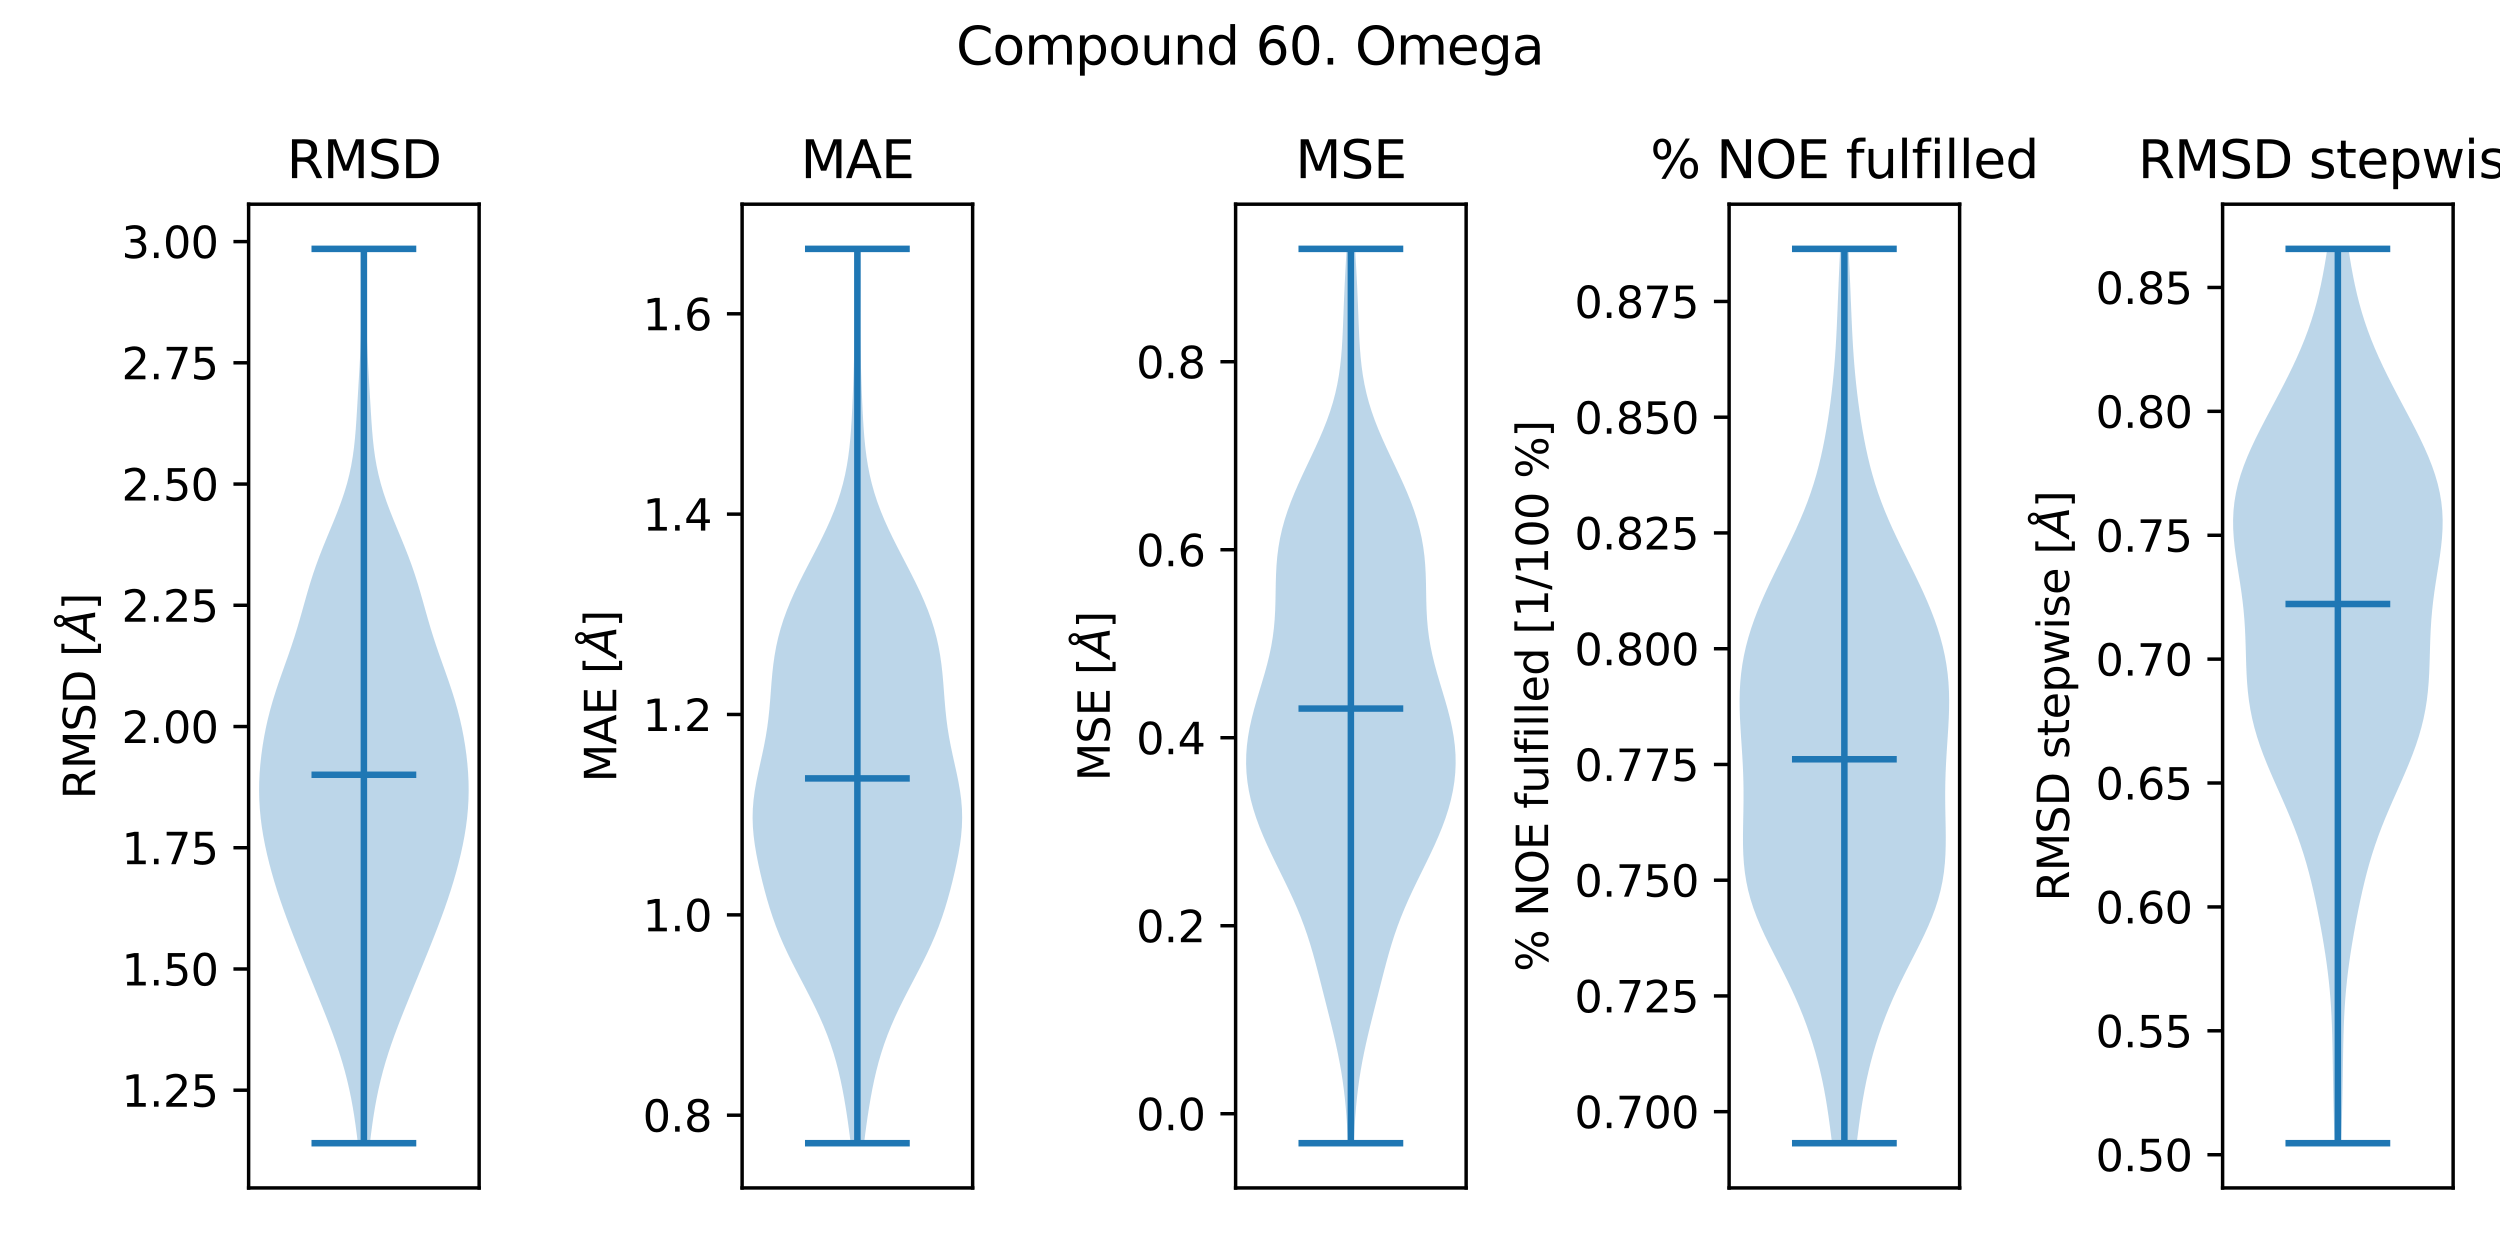 <?xml version="1.0" encoding="utf-8" standalone="no"?>
<!DOCTYPE svg PUBLIC "-//W3C//DTD SVG 1.1//EN"
  "http://www.w3.org/Graphics/SVG/1.1/DTD/svg11.dtd">
<svg xmlns:xlink="http://www.w3.org/1999/xlink" width="576pt" height="288pt" viewBox="0 0 576 288" xmlns="http://www.w3.org/2000/svg" version="1.1">
 <defs>
  <style type="text/css">*{stroke-linejoin: round; stroke-linecap: butt}</style>
 </defs>
 <g id="figure_1">
  <g id="patch_1">
   <path d="M 0 288 
L 576 288 
L 576 0 
L 0 0 
z
" style="fill: #ffffff"/>
  </g>
  <g id="axes_1">
   <g id="patch_2">
    <path d="M 57.282 273.7 
L 110.394 273.7 
L 110.394 47.04 
L 57.282 47.04 
z
" style="fill: #ffffff"/>
   </g>
   <g id="PolyCollection_1">
    <path d="M 85.236 263.397 
L 82.441 263.397 
L 82.195 261.316 
L 81.921 259.235 
L 81.615 257.153 
L 81.272 255.072 
L 80.887 252.99 
L 80.455 250.909 
L 79.971 248.828 
L 79.432 246.746 
L 78.838 244.665 
L 78.189 242.584 
L 77.49 240.502 
L 76.746 238.421 
L 75.966 236.34 
L 75.157 234.258 
L 74.328 232.177 
L 73.486 230.096 
L 72.636 228.014 
L 71.783 225.933 
L 70.929 223.851 
L 70.079 221.77 
L 69.233 219.689 
L 68.396 217.607 
L 67.571 215.526 
L 66.765 213.445 
L 65.982 211.363 
L 65.228 209.282 
L 64.507 207.201 
L 63.823 205.119 
L 63.179 203.038 
L 62.578 200.957 
L 62.023 198.875 
L 61.515 196.794 
L 61.06 194.712 
L 60.662 192.631 
L 60.326 190.55 
L 60.058 188.468 
L 59.862 186.387 
L 59.742 184.306 
L 59.697 182.224 
L 59.726 180.143 
L 59.825 178.062 
L 59.992 175.98 
L 60.221 173.899 
L 60.51 171.817 
L 60.858 169.736 
L 61.266 167.655 
L 61.735 165.573 
L 62.267 163.492 
L 62.861 161.411 
L 63.51 159.329 
L 64.206 157.248 
L 64.933 155.167 
L 65.675 153.085 
L 66.412 151.004 
L 67.128 148.923 
L 67.813 146.841 
L 68.461 144.76 
L 69.075 142.678 
L 69.665 140.597 
L 70.248 138.516 
L 70.84 136.434 
L 71.461 134.353 
L 72.125 132.272 
L 72.84 130.19 
L 73.609 128.109 
L 74.425 126.028 
L 75.275 123.946 
L 76.141 121.865 
L 77 119.783 
L 77.829 117.702 
L 78.606 115.621 
L 79.313 113.539 
L 79.937 111.458 
L 80.471 109.377 
L 80.914 107.295 
L 81.272 105.214 
L 81.556 103.133 
L 81.779 101.051 
L 81.957 98.97 
L 82.104 96.889 
L 82.234 94.807 
L 82.357 92.726 
L 82.479 90.644 
L 82.601 88.563 
L 82.724 86.482 
L 82.843 84.4 
L 82.954 82.319 
L 83.051 80.238 
L 83.13 78.156 
L 83.187 76.075 
L 83.222 73.994 
L 83.236 71.912 
L 83.231 69.831 
L 83.212 67.75 
L 83.186 65.668 
L 83.16 63.587 
L 83.139 61.505 
L 83.129 59.424 
L 83.134 57.343 
L 84.543 57.343 
L 84.543 57.343 
L 84.548 59.424 
L 84.538 61.505 
L 84.517 63.587 
L 84.49 65.668 
L 84.464 67.75 
L 84.446 69.831 
L 84.441 71.912 
L 84.454 73.994 
L 84.489 76.075 
L 84.547 78.156 
L 84.626 80.238 
L 84.723 82.319 
L 84.834 84.4 
L 84.953 86.482 
L 85.075 88.563 
L 85.198 90.644 
L 85.319 92.726 
L 85.442 94.807 
L 85.572 96.889 
L 85.72 98.97 
L 85.898 101.051 
L 86.121 103.133 
L 86.404 105.214 
L 86.762 107.295 
L 87.206 109.377 
L 87.739 111.458 
L 88.363 113.539 
L 89.07 115.621 
L 89.848 117.702 
L 90.677 119.783 
L 91.536 121.865 
L 92.401 123.946 
L 93.251 126.028 
L 94.067 128.109 
L 94.836 130.19 
L 95.552 132.272 
L 96.215 134.353 
L 96.836 136.434 
L 97.429 138.516 
L 98.011 140.597 
L 98.602 142.678 
L 99.216 144.76 
L 99.864 146.841 
L 100.548 148.923 
L 101.265 151.004 
L 102.002 153.085 
L 102.743 155.167 
L 103.471 157.248 
L 104.166 159.329 
L 104.816 161.411 
L 105.409 163.492 
L 105.941 165.573 
L 106.411 167.655 
L 106.819 169.736 
L 107.167 171.817 
L 107.456 173.899 
L 107.685 175.98 
L 107.851 178.062 
L 107.951 180.143 
L 107.98 182.224 
L 107.935 184.306 
L 107.814 186.387 
L 107.618 188.468 
L 107.35 190.55 
L 107.015 192.631 
L 106.616 194.712 
L 106.161 196.794 
L 105.654 198.875 
L 105.098 200.957 
L 104.497 203.038 
L 103.854 205.119 
L 103.17 207.201 
L 102.449 209.282 
L 101.694 211.363 
L 100.911 213.445 
L 100.105 215.526 
L 99.281 217.607 
L 98.444 219.689 
L 97.598 221.77 
L 96.747 223.851 
L 95.894 225.933 
L 95.041 228.014 
L 94.191 230.096 
L 93.349 232.177 
L 92.519 234.258 
L 91.711 236.34 
L 90.93 238.421 
L 90.187 240.502 
L 89.488 242.584 
L 88.839 244.665 
L 88.244 246.746 
L 87.706 248.828 
L 87.222 250.909 
L 86.789 252.99 
L 86.404 255.072 
L 86.061 257.153 
L 85.755 259.235 
L 85.481 261.316 
L 85.236 263.397 
z
" clip-path="url(#p1985aceb3d)" style="fill: #1f77b4; fill-opacity: 0.3"/>
   </g>
   <g id="matplotlib.axis_1">
    <g id="ytick_1">
     <g id="line2d_1">
      <defs>
       <path id="mc421ea5bf5" d="M 0 0 
L -3.5 0 
" style="stroke: #000000; stroke-width: 0.8"/>
      </defs>
      <g>
       <use xlink:href="#mc421ea5bf5" x="57.282" y="251.185" style="stroke: #000000; stroke-width: 0.8"/>
      </g>
     </g>
     <g id="text_1">
      <!-- 1.25 -->
      <g transform="translate(28.017 254.984)scale(0.1 -0.1)">
       <defs>
        <path id="DejaVuSans-31" d="M 794 531 
L 1825 531 
L 1825 4091 
L 703 3866 
L 703 4441 
L 1819 4666 
L 2450 4666 
L 2450 531 
L 3481 531 
L 3481 0 
L 794 0 
L 794 531 
z
" transform="scale(0.016)"/>
        <path id="DejaVuSans-2e" d="M 684 794 
L 1344 794 
L 1344 0 
L 684 0 
L 684 794 
z
" transform="scale(0.016)"/>
        <path id="DejaVuSans-32" d="M 1228 531 
L 3431 531 
L 3431 0 
L 469 0 
L 469 531 
Q 828 903 1448 1529 
Q 2069 2156 2228 2338 
Q 2531 2678 2651 2914 
Q 2772 3150 2772 3378 
Q 2772 3750 2511 3984 
Q 2250 4219 1831 4219 
Q 1534 4219 1204 4116 
Q 875 4013 500 3803 
L 500 4441 
Q 881 4594 1212 4672 
Q 1544 4750 1819 4750 
Q 2544 4750 2975 4387 
Q 3406 4025 3406 3419 
Q 3406 3131 3298 2873 
Q 3191 2616 2906 2266 
Q 2828 2175 2409 1742 
Q 1991 1309 1228 531 
z
" transform="scale(0.016)"/>
        <path id="DejaVuSans-35" d="M 691 4666 
L 3169 4666 
L 3169 4134 
L 1269 4134 
L 1269 2991 
Q 1406 3038 1543 3061 
Q 1681 3084 1819 3084 
Q 2600 3084 3056 2656 
Q 3513 2228 3513 1497 
Q 3513 744 3044 326 
Q 2575 -91 1722 -91 
Q 1428 -91 1123 -41 
Q 819 9 494 109 
L 494 744 
Q 775 591 1075 516 
Q 1375 441 1709 441 
Q 2250 441 2565 725 
Q 2881 1009 2881 1497 
Q 2881 1984 2565 2268 
Q 2250 2553 1709 2553 
Q 1456 2553 1204 2497 
Q 953 2441 691 2322 
L 691 4666 
z
" transform="scale(0.016)"/>
       </defs>
       <use xlink:href="#DejaVuSans-31"/>
       <use xlink:href="#DejaVuSans-2e" x="63.623"/>
       <use xlink:href="#DejaVuSans-32" x="95.41"/>
       <use xlink:href="#DejaVuSans-35" x="159.033"/>
      </g>
     </g>
    </g>
    <g id="ytick_2">
     <g id="line2d_2">
      <g>
       <use xlink:href="#mc421ea5bf5" x="57.282" y="223.253" style="stroke: #000000; stroke-width: 0.8"/>
      </g>
     </g>
     <g id="text_2">
      <!-- 1.50 -->
      <g transform="translate(28.017 227.052)scale(0.1 -0.1)">
       <defs>
        <path id="DejaVuSans-30" d="M 2034 4250 
Q 1547 4250 1301 3770 
Q 1056 3291 1056 2328 
Q 1056 1369 1301 889 
Q 1547 409 2034 409 
Q 2525 409 2770 889 
Q 3016 1369 3016 2328 
Q 3016 3291 2770 3770 
Q 2525 4250 2034 4250 
z
M 2034 4750 
Q 2819 4750 3233 4129 
Q 3647 3509 3647 2328 
Q 3647 1150 3233 529 
Q 2819 -91 2034 -91 
Q 1250 -91 836 529 
Q 422 1150 422 2328 
Q 422 3509 836 4129 
Q 1250 4750 2034 4750 
z
" transform="scale(0.016)"/>
       </defs>
       <use xlink:href="#DejaVuSans-31"/>
       <use xlink:href="#DejaVuSans-2e" x="63.623"/>
       <use xlink:href="#DejaVuSans-35" x="95.41"/>
       <use xlink:href="#DejaVuSans-30" x="159.033"/>
      </g>
     </g>
    </g>
    <g id="ytick_3">
     <g id="line2d_3">
      <g>
       <use xlink:href="#mc421ea5bf5" x="57.282" y="195.32" style="stroke: #000000; stroke-width: 0.8"/>
      </g>
     </g>
     <g id="text_3">
      <!-- 1.75 -->
      <g transform="translate(28.017 199.119)scale(0.1 -0.1)">
       <defs>
        <path id="DejaVuSans-37" d="M 525 4666 
L 3525 4666 
L 3525 4397 
L 1831 0 
L 1172 0 
L 2766 4134 
L 525 4134 
L 525 4666 
z
" transform="scale(0.016)"/>
       </defs>
       <use xlink:href="#DejaVuSans-31"/>
       <use xlink:href="#DejaVuSans-2e" x="63.623"/>
       <use xlink:href="#DejaVuSans-37" x="95.41"/>
       <use xlink:href="#DejaVuSans-35" x="159.033"/>
      </g>
     </g>
    </g>
    <g id="ytick_4">
     <g id="line2d_4">
      <g>
       <use xlink:href="#mc421ea5bf5" x="57.282" y="167.388" style="stroke: #000000; stroke-width: 0.8"/>
      </g>
     </g>
     <g id="text_4">
      <!-- 2.00 -->
      <g transform="translate(28.017 171.187)scale(0.1 -0.1)">
       <use xlink:href="#DejaVuSans-32"/>
       <use xlink:href="#DejaVuSans-2e" x="63.623"/>
       <use xlink:href="#DejaVuSans-30" x="95.41"/>
       <use xlink:href="#DejaVuSans-30" x="159.033"/>
      </g>
     </g>
    </g>
    <g id="ytick_5">
     <g id="line2d_5">
      <g>
       <use xlink:href="#mc421ea5bf5" x="57.282" y="139.455" style="stroke: #000000; stroke-width: 0.8"/>
      </g>
     </g>
     <g id="text_5">
      <!-- 2.25 -->
      <g transform="translate(28.017 143.255)scale(0.1 -0.1)">
       <use xlink:href="#DejaVuSans-32"/>
       <use xlink:href="#DejaVuSans-2e" x="63.623"/>
       <use xlink:href="#DejaVuSans-32" x="95.41"/>
       <use xlink:href="#DejaVuSans-35" x="159.033"/>
      </g>
     </g>
    </g>
    <g id="ytick_6">
     <g id="line2d_6">
      <g>
       <use xlink:href="#mc421ea5bf5" x="57.282" y="111.523" style="stroke: #000000; stroke-width: 0.8"/>
      </g>
     </g>
     <g id="text_6">
      <!-- 2.50 -->
      <g transform="translate(28.017 115.322)scale(0.1 -0.1)">
       <use xlink:href="#DejaVuSans-32"/>
       <use xlink:href="#DejaVuSans-2e" x="63.623"/>
       <use xlink:href="#DejaVuSans-35" x="95.41"/>
       <use xlink:href="#DejaVuSans-30" x="159.033"/>
      </g>
     </g>
    </g>
    <g id="ytick_7">
     <g id="line2d_7">
      <g>
       <use xlink:href="#mc421ea5bf5" x="57.282" y="83.591" style="stroke: #000000; stroke-width: 0.8"/>
      </g>
     </g>
     <g id="text_7">
      <!-- 2.75 -->
      <g transform="translate(28.017 87.39)scale(0.1 -0.1)">
       <use xlink:href="#DejaVuSans-32"/>
       <use xlink:href="#DejaVuSans-2e" x="63.623"/>
       <use xlink:href="#DejaVuSans-37" x="95.41"/>
       <use xlink:href="#DejaVuSans-35" x="159.033"/>
      </g>
     </g>
    </g>
    <g id="ytick_8">
     <g id="line2d_8">
      <g>
       <use xlink:href="#mc421ea5bf5" x="57.282" y="55.658" style="stroke: #000000; stroke-width: 0.8"/>
      </g>
     </g>
     <g id="text_8">
      <!-- 3.00 -->
      <g transform="translate(28.017 59.457)scale(0.1 -0.1)">
       <defs>
        <path id="DejaVuSans-33" d="M 2597 2516 
Q 3050 2419 3304 2112 
Q 3559 1806 3559 1356 
Q 3559 666 3084 287 
Q 2609 -91 1734 -91 
Q 1441 -91 1130 -33 
Q 819 25 488 141 
L 488 750 
Q 750 597 1062 519 
Q 1375 441 1716 441 
Q 2309 441 2620 675 
Q 2931 909 2931 1356 
Q 2931 1769 2642 2001 
Q 2353 2234 1838 2234 
L 1294 2234 
L 1294 2753 
L 1863 2753 
Q 2328 2753 2575 2939 
Q 2822 3125 2822 3475 
Q 2822 3834 2567 4026 
Q 2313 4219 1838 4219 
Q 1578 4219 1281 4162 
Q 984 4106 628 3988 
L 628 4550 
Q 988 4650 1302 4700 
Q 1616 4750 1894 4750 
Q 2613 4750 3031 4423 
Q 3450 4097 3450 3541 
Q 3450 3153 3228 2886 
Q 3006 2619 2597 2516 
z
" transform="scale(0.016)"/>
       </defs>
       <use xlink:href="#DejaVuSans-33"/>
       <use xlink:href="#DejaVuSans-2e" x="63.623"/>
       <use xlink:href="#DejaVuSans-30" x="95.41"/>
       <use xlink:href="#DejaVuSans-30" x="159.033"/>
      </g>
     </g>
    </g>
    <g id="text_9">
     <!-- RMSD [$\AA$] -->
     <g transform="translate(21.937 184.12)rotate(-90)scale(0.1 -0.1)">
      <defs>
       <path id="DejaVuSans-52" d="M 2841 2188 
Q 3044 2119 3236 1894 
Q 3428 1669 3622 1275 
L 4263 0 
L 3584 0 
L 2988 1197 
Q 2756 1666 2539 1819 
Q 2322 1972 1947 1972 
L 1259 1972 
L 1259 0 
L 628 0 
L 628 4666 
L 2053 4666 
Q 2853 4666 3247 4331 
Q 3641 3997 3641 3322 
Q 3641 2881 3436 2590 
Q 3231 2300 2841 2188 
z
M 1259 4147 
L 1259 2491 
L 2053 2491 
Q 2509 2491 2742 2702 
Q 2975 2913 2975 3322 
Q 2975 3731 2742 3939 
Q 2509 4147 2053 4147 
L 1259 4147 
z
" transform="scale(0.016)"/>
       <path id="DejaVuSans-4d" d="M 628 4666 
L 1569 4666 
L 2759 1491 
L 3956 4666 
L 4897 4666 
L 4897 0 
L 4281 0 
L 4281 4097 
L 3078 897 
L 2444 897 
L 1241 4097 
L 1241 0 
L 628 0 
L 628 4666 
z
" transform="scale(0.016)"/>
       <path id="DejaVuSans-53" d="M 3425 4513 
L 3425 3897 
Q 3066 4069 2747 4153 
Q 2428 4238 2131 4238 
Q 1616 4238 1336 4038 
Q 1056 3838 1056 3469 
Q 1056 3159 1242 3001 
Q 1428 2844 1947 2747 
L 2328 2669 
Q 3034 2534 3370 2195 
Q 3706 1856 3706 1288 
Q 3706 609 3251 259 
Q 2797 -91 1919 -91 
Q 1588 -91 1214 -16 
Q 841 59 441 206 
L 441 856 
Q 825 641 1194 531 
Q 1563 422 1919 422 
Q 2459 422 2753 634 
Q 3047 847 3047 1241 
Q 3047 1584 2836 1778 
Q 2625 1972 2144 2069 
L 1759 2144 
Q 1053 2284 737 2584 
Q 422 2884 422 3419 
Q 422 4038 858 4394 
Q 1294 4750 2059 4750 
Q 2388 4750 2728 4690 
Q 3069 4631 3425 4513 
z
" transform="scale(0.016)"/>
       <path id="DejaVuSans-44" d="M 1259 4147 
L 1259 519 
L 2022 519 
Q 2988 519 3436 956 
Q 3884 1394 3884 2338 
Q 3884 3275 3436 3711 
Q 2988 4147 2022 4147 
L 1259 4147 
z
M 628 4666 
L 1925 4666 
Q 3281 4666 3915 4102 
Q 4550 3538 4550 2338 
Q 4550 1131 3912 565 
Q 3275 0 1925 0 
L 628 0 
L 628 4666 
z
" transform="scale(0.016)"/>
       <path id="DejaVuSans-20" transform="scale(0.016)"/>
       <path id="DejaVuSans-5b" d="M 550 4863 
L 1875 4863 
L 1875 4416 
L 1125 4416 
L 1125 -397 
L 1875 -397 
L 1875 -844 
L 550 -844 
L 550 4863 
z
" transform="scale(0.016)"/>
       <path id="DejaVuSans-Oblique-c5" d="M 3188 5081 
Q 3188 5278 3048 5417 
Q 2909 5556 2713 5556 
Q 2513 5556 2377 5420 
Q 2241 5284 2241 5081 
Q 2241 4884 2377 4746 
Q 2513 4609 2713 4609 
Q 2909 4609 3048 4746 
Q 3188 4884 3188 5081 
z
M 2203 4397 
Q 2034 4513 1945 4689 
Q 1856 4866 1856 5081 
Q 1856 5438 2106 5689 
Q 2356 5941 2713 5941 
Q 3069 5941 3320 5689 
Q 3572 5438 3572 5081 
Q 3572 4834 3458 4643 
Q 3344 4453 3128 4341 
L 3938 0 
L 3278 0 
L 3084 1197 
L 984 1197 
L 325 0 
L -341 0 
L 2203 4397 
z
M 2584 4044 
L 1275 1722 
L 2988 1722 
L 2584 4044 
z
" transform="scale(0.016)"/>
       <path id="DejaVuSans-5d" d="M 1947 4863 
L 1947 -844 
L 622 -844 
L 622 -397 
L 1369 -397 
L 1369 4416 
L 622 4416 
L 622 4863 
L 1947 4863 
z
" transform="scale(0.016)"/>
      </defs>
      <use xlink:href="#DejaVuSans-52" transform="translate(0 0.172)"/>
      <use xlink:href="#DejaVuSans-4d" transform="translate(69.482 0.172)"/>
      <use xlink:href="#DejaVuSans-53" transform="translate(155.762 0.172)"/>
      <use xlink:href="#DejaVuSans-44" transform="translate(219.238 0.172)"/>
      <use xlink:href="#DejaVuSans-20" transform="translate(296.24 0.172)"/>
      <use xlink:href="#DejaVuSans-5b" transform="translate(328.027 0.172)"/>
      <use xlink:href="#DejaVuSans-Oblique-c5" transform="translate(367.041 0.172)"/>
      <use xlink:href="#DejaVuSans-5d" transform="translate(435.449 0.172)"/>
     </g>
    </g>
   </g>
   <g id="LineCollection_1">
    <path d="M 71.767 178.509 
L 95.909 178.509 
" clip-path="url(#p1985aceb3d)" style="fill: none; stroke: #1f77b4; stroke-width: 1.5"/>
   </g>
   <g id="LineCollection_2">
    <path d="M 71.767 57.343 
L 95.909 57.343 
" clip-path="url(#p1985aceb3d)" style="fill: none; stroke: #1f77b4; stroke-width: 1.5"/>
   </g>
   <g id="LineCollection_3">
    <path d="M 71.767 263.397 
L 95.909 263.397 
" clip-path="url(#p1985aceb3d)" style="fill: none; stroke: #1f77b4; stroke-width: 1.5"/>
   </g>
   <g id="LineCollection_4">
    <path d="M 83.838 263.397 
L 83.838 57.343 
" clip-path="url(#p1985aceb3d)" style="fill: none; stroke: #1f77b4; stroke-width: 1.5"/>
   </g>
   <g id="patch_3">
    <path d="M 57.282 273.7 
L 57.282 47.04 
" style="fill: none; stroke: #000000; stroke-width: 0.8; stroke-linejoin: miter; stroke-linecap: square"/>
   </g>
   <g id="patch_4">
    <path d="M 110.394 273.7 
L 110.394 47.04 
" style="fill: none; stroke: #000000; stroke-width: 0.8; stroke-linejoin: miter; stroke-linecap: square"/>
   </g>
   <g id="patch_5">
    <path d="M 57.282 273.7 
L 110.394 273.7 
" style="fill: none; stroke: #000000; stroke-width: 0.8; stroke-linejoin: miter; stroke-linecap: square"/>
   </g>
   <g id="patch_6">
    <path d="M 57.282 47.04 
L 110.394 47.04 
" style="fill: none; stroke: #000000; stroke-width: 0.8; stroke-linejoin: miter; stroke-linecap: square"/>
   </g>
   <g id="text_10">
    <!-- RMSD -->
    <g transform="translate(66.063 41.04)scale(0.12 -0.12)">
     <use xlink:href="#DejaVuSans-52"/>
     <use xlink:href="#DejaVuSans-4d" x="69.482"/>
     <use xlink:href="#DejaVuSans-53" x="155.762"/>
     <use xlink:href="#DejaVuSans-44" x="219.238"/>
    </g>
   </g>
  </g>
  <g id="axes_2">
   <g id="patch_7">
    <path d="M 170.984 273.7 
L 224.095 273.7 
L 224.095 47.04 
L 170.984 47.04 
z
" style="fill: #ffffff"/>
   </g>
   <g id="PolyCollection_2">
    <path d="M 199.084 263.397 
L 195.995 263.397 
L 195.738 261.316 
L 195.46 259.235 
L 195.16 257.153 
L 194.835 255.072 
L 194.482 252.99 
L 194.093 250.909 
L 193.662 248.828 
L 193.179 246.746 
L 192.637 244.665 
L 192.026 242.584 
L 191.342 240.502 
L 190.579 238.421 
L 189.739 236.34 
L 188.826 234.258 
L 187.847 232.177 
L 186.815 230.096 
L 185.746 228.014 
L 184.658 225.933 
L 183.571 223.851 
L 182.506 221.77 
L 181.482 219.689 
L 180.514 217.607 
L 179.615 215.526 
L 178.789 213.445 
L 178.037 211.363 
L 177.354 209.282 
L 176.731 207.201 
L 176.158 205.119 
L 175.626 203.038 
L 175.132 200.957 
L 174.676 198.875 
L 174.266 196.794 
L 173.917 194.712 
L 173.644 192.631 
L 173.466 190.55 
L 173.398 188.468 
L 173.448 186.387 
L 173.615 184.306 
L 173.889 182.224 
L 174.253 180.143 
L 174.68 178.062 
L 175.139 175.98 
L 175.601 173.899 
L 176.038 171.817 
L 176.429 169.736 
L 176.763 167.655 
L 177.036 165.573 
L 177.256 163.492 
L 177.435 161.411 
L 177.594 159.329 
L 177.754 157.248 
L 177.939 155.167 
L 178.17 153.085 
L 178.467 151.004 
L 178.843 148.923 
L 179.31 146.841 
L 179.874 144.76 
L 180.537 142.678 
L 181.296 140.597 
L 182.144 138.516 
L 183.071 136.434 
L 184.064 134.353 
L 185.106 132.272 
L 186.178 130.19 
L 187.262 128.109 
L 188.337 126.028 
L 189.383 123.946 
L 190.382 121.865 
L 191.318 119.783 
L 192.177 117.702 
L 192.948 115.621 
L 193.627 113.539 
L 194.212 111.458 
L 194.705 109.377 
L 195.111 107.295 
L 195.44 105.214 
L 195.703 103.133 
L 195.911 101.051 
L 196.076 98.97 
L 196.21 96.889 
L 196.321 94.807 
L 196.417 92.726 
L 196.503 90.644 
L 196.581 88.563 
L 196.652 86.482 
L 196.716 84.4 
L 196.771 82.319 
L 196.815 80.238 
L 196.846 78.156 
L 196.865 76.075 
L 196.87 73.994 
L 196.864 71.912 
L 196.849 69.831 
L 196.83 67.75 
L 196.811 65.668 
L 196.797 63.587 
L 196.792 61.505 
L 196.801 59.424 
L 196.825 57.343 
L 198.255 57.343 
L 198.255 57.343 
L 198.278 59.424 
L 198.287 61.505 
L 198.283 63.587 
L 198.269 65.668 
L 198.25 67.75 
L 198.23 69.831 
L 198.215 71.912 
L 198.209 73.994 
L 198.215 76.075 
L 198.233 78.156 
L 198.265 80.238 
L 198.309 82.319 
L 198.364 84.4 
L 198.427 86.482 
L 198.499 88.563 
L 198.577 90.644 
L 198.662 92.726 
L 198.758 94.807 
L 198.869 96.889 
L 199.003 98.97 
L 199.169 101.051 
L 199.377 103.133 
L 199.64 105.214 
L 199.969 107.295 
L 200.375 109.377 
L 200.867 111.458 
L 201.452 113.539 
L 202.131 115.621 
L 202.903 117.702 
L 203.762 119.783 
L 204.697 121.865 
L 205.696 123.946 
L 206.742 126.028 
L 207.817 128.109 
L 208.901 130.19 
L 209.974 132.272 
L 211.016 134.353 
L 212.009 136.434 
L 212.936 138.516 
L 213.784 140.597 
L 214.542 142.678 
L 215.205 144.76 
L 215.769 146.841 
L 216.236 148.923 
L 216.613 151.004 
L 216.909 153.085 
L 217.14 155.167 
L 217.325 157.248 
L 217.486 159.329 
L 217.644 161.411 
L 217.824 163.492 
L 218.043 165.573 
L 218.316 167.655 
L 218.65 169.736 
L 219.042 171.817 
L 219.479 173.899 
L 219.941 175.98 
L 220.4 178.062 
L 220.827 180.143 
L 221.19 182.224 
L 221.465 184.306 
L 221.632 186.387 
L 221.681 188.468 
L 221.613 190.55 
L 221.435 192.631 
L 221.163 194.712 
L 220.813 196.794 
L 220.404 198.875 
L 219.948 200.957 
L 219.453 203.038 
L 218.921 205.119 
L 218.348 207.201 
L 217.725 209.282 
L 217.042 211.363 
L 216.29 213.445 
L 215.465 215.526 
L 214.565 217.607 
L 213.597 219.689 
L 212.573 221.77 
L 211.508 223.851 
L 210.422 225.933 
L 209.334 228.014 
L 208.265 230.096 
L 207.233 232.177 
L 206.254 234.258 
L 205.34 236.34 
L 204.5 238.421 
L 203.738 240.502 
L 203.053 242.584 
L 202.443 244.665 
L 201.9 246.746 
L 201.418 248.828 
L 200.986 250.909 
L 200.598 252.99 
L 200.244 255.072 
L 199.92 257.153 
L 199.62 259.235 
L 199.342 261.316 
L 199.084 263.397 
z
" clip-path="url(#p4f262f6ad3)" style="fill: #1f77b4; fill-opacity: 0.3"/>
   </g>
   <g id="matplotlib.axis_2">
    <g id="ytick_9">
     <g id="line2d_9">
      <g>
       <use xlink:href="#mc421ea5bf5" x="170.984" y="256.941" style="stroke: #000000; stroke-width: 0.8"/>
      </g>
     </g>
     <g id="text_11">
      <!-- 0.8 -->
      <g transform="translate(148.081 260.741)scale(0.1 -0.1)">
       <defs>
        <path id="DejaVuSans-38" d="M 2034 2216 
Q 1584 2216 1326 1975 
Q 1069 1734 1069 1313 
Q 1069 891 1326 650 
Q 1584 409 2034 409 
Q 2484 409 2743 651 
Q 3003 894 3003 1313 
Q 3003 1734 2745 1975 
Q 2488 2216 2034 2216 
z
M 1403 2484 
Q 997 2584 770 2862 
Q 544 3141 544 3541 
Q 544 4100 942 4425 
Q 1341 4750 2034 4750 
Q 2731 4750 3128 4425 
Q 3525 4100 3525 3541 
Q 3525 3141 3298 2862 
Q 3072 2584 2669 2484 
Q 3125 2378 3379 2068 
Q 3634 1759 3634 1313 
Q 3634 634 3220 271 
Q 2806 -91 2034 -91 
Q 1263 -91 848 271 
Q 434 634 434 1313 
Q 434 1759 690 2068 
Q 947 2378 1403 2484 
z
M 1172 3481 
Q 1172 3119 1398 2916 
Q 1625 2713 2034 2713 
Q 2441 2713 2670 2916 
Q 2900 3119 2900 3481 
Q 2900 3844 2670 4047 
Q 2441 4250 2034 4250 
Q 1625 4250 1398 4047 
Q 1172 3844 1172 3481 
z
" transform="scale(0.016)"/>
       </defs>
       <use xlink:href="#DejaVuSans-30"/>
       <use xlink:href="#DejaVuSans-2e" x="63.623"/>
       <use xlink:href="#DejaVuSans-38" x="95.41"/>
      </g>
     </g>
    </g>
    <g id="ytick_10">
     <g id="line2d_10">
      <g>
       <use xlink:href="#mc421ea5bf5" x="170.984" y="210.78" style="stroke: #000000; stroke-width: 0.8"/>
      </g>
     </g>
     <g id="text_12">
      <!-- 1.0 -->
      <g transform="translate(148.081 214.579)scale(0.1 -0.1)">
       <use xlink:href="#DejaVuSans-31"/>
       <use xlink:href="#DejaVuSans-2e" x="63.623"/>
       <use xlink:href="#DejaVuSans-30" x="95.41"/>
      </g>
     </g>
    </g>
    <g id="ytick_11">
     <g id="line2d_11">
      <g>
       <use xlink:href="#mc421ea5bf5" x="170.984" y="164.618" style="stroke: #000000; stroke-width: 0.8"/>
      </g>
     </g>
     <g id="text_13">
      <!-- 1.2 -->
      <g transform="translate(148.081 168.417)scale(0.1 -0.1)">
       <use xlink:href="#DejaVuSans-31"/>
       <use xlink:href="#DejaVuSans-2e" x="63.623"/>
       <use xlink:href="#DejaVuSans-32" x="95.41"/>
      </g>
     </g>
    </g>
    <g id="ytick_12">
     <g id="line2d_12">
      <g>
       <use xlink:href="#mc421ea5bf5" x="170.984" y="118.456" style="stroke: #000000; stroke-width: 0.8"/>
      </g>
     </g>
     <g id="text_14">
      <!-- 1.4 -->
      <g transform="translate(148.081 122.255)scale(0.1 -0.1)">
       <defs>
        <path id="DejaVuSans-34" d="M 2419 4116 
L 825 1625 
L 2419 1625 
L 2419 4116 
z
M 2253 4666 
L 3047 4666 
L 3047 1625 
L 3713 1625 
L 3713 1100 
L 3047 1100 
L 3047 0 
L 2419 0 
L 2419 1100 
L 313 1100 
L 313 1709 
L 2253 4666 
z
" transform="scale(0.016)"/>
       </defs>
       <use xlink:href="#DejaVuSans-31"/>
       <use xlink:href="#DejaVuSans-2e" x="63.623"/>
       <use xlink:href="#DejaVuSans-34" x="95.41"/>
      </g>
     </g>
    </g>
    <g id="ytick_13">
     <g id="line2d_13">
      <g>
       <use xlink:href="#mc421ea5bf5" x="170.984" y="72.294" style="stroke: #000000; stroke-width: 0.8"/>
      </g>
     </g>
     <g id="text_15">
      <!-- 1.6 -->
      <g transform="translate(148.081 76.094)scale(0.1 -0.1)">
       <defs>
        <path id="DejaVuSans-36" d="M 2113 2584 
Q 1688 2584 1439 2293 
Q 1191 2003 1191 1497 
Q 1191 994 1439 701 
Q 1688 409 2113 409 
Q 2538 409 2786 701 
Q 3034 994 3034 1497 
Q 3034 2003 2786 2293 
Q 2538 2584 2113 2584 
z
M 3366 4563 
L 3366 3988 
Q 3128 4100 2886 4159 
Q 2644 4219 2406 4219 
Q 1781 4219 1451 3797 
Q 1122 3375 1075 2522 
Q 1259 2794 1537 2939 
Q 1816 3084 2150 3084 
Q 2853 3084 3261 2657 
Q 3669 2231 3669 1497 
Q 3669 778 3244 343 
Q 2819 -91 2113 -91 
Q 1303 -91 875 529 
Q 447 1150 447 2328 
Q 447 3434 972 4092 
Q 1497 4750 2381 4750 
Q 2619 4750 2861 4703 
Q 3103 4656 3366 4563 
z
" transform="scale(0.016)"/>
       </defs>
       <use xlink:href="#DejaVuSans-31"/>
       <use xlink:href="#DejaVuSans-2e" x="63.623"/>
       <use xlink:href="#DejaVuSans-36" x="95.41"/>
      </g>
     </g>
    </g>
    <g id="text_16">
     <!-- MAE [$\AA$] -->
     <g transform="translate(142.001 180.22)rotate(-90)scale(0.1 -0.1)">
      <defs>
       <path id="DejaVuSans-41" d="M 2188 4044 
L 1331 1722 
L 3047 1722 
L 2188 4044 
z
M 1831 4666 
L 2547 4666 
L 4325 0 
L 3669 0 
L 3244 1197 
L 1141 1197 
L 716 0 
L 50 0 
L 1831 4666 
z
" transform="scale(0.016)"/>
       <path id="DejaVuSans-45" d="M 628 4666 
L 3578 4666 
L 3578 4134 
L 1259 4134 
L 1259 2753 
L 3481 2753 
L 3481 2222 
L 1259 2222 
L 1259 531 
L 3634 531 
L 3634 0 
L 628 0 
L 628 4666 
z
" transform="scale(0.016)"/>
      </defs>
      <use xlink:href="#DejaVuSans-4d" transform="translate(0 0.172)"/>
      <use xlink:href="#DejaVuSans-41" transform="translate(86.279 0.172)"/>
      <use xlink:href="#DejaVuSans-45" transform="translate(154.688 0.172)"/>
      <use xlink:href="#DejaVuSans-20" transform="translate(217.871 0.172)"/>
      <use xlink:href="#DejaVuSans-5b" transform="translate(249.658 0.172)"/>
      <use xlink:href="#DejaVuSans-Oblique-c5" transform="translate(288.672 0.172)"/>
      <use xlink:href="#DejaVuSans-5d" transform="translate(357.08 0.172)"/>
     </g>
    </g>
   </g>
   <g id="LineCollection_5">
    <path d="M 185.469 179.347 
L 209.611 179.347 
" clip-path="url(#p4f262f6ad3)" style="fill: none; stroke: #1f77b4; stroke-width: 1.5"/>
   </g>
   <g id="LineCollection_6">
    <path d="M 185.469 57.343 
L 209.611 57.343 
" clip-path="url(#p4f262f6ad3)" style="fill: none; stroke: #1f77b4; stroke-width: 1.5"/>
   </g>
   <g id="LineCollection_7">
    <path d="M 185.469 263.397 
L 209.611 263.397 
" clip-path="url(#p4f262f6ad3)" style="fill: none; stroke: #1f77b4; stroke-width: 1.5"/>
   </g>
   <g id="LineCollection_8">
    <path d="M 197.54 263.397 
L 197.54 57.343 
" clip-path="url(#p4f262f6ad3)" style="fill: none; stroke: #1f77b4; stroke-width: 1.5"/>
   </g>
   <g id="patch_8">
    <path d="M 170.984 273.7 
L 170.984 47.04 
" style="fill: none; stroke: #000000; stroke-width: 0.8; stroke-linejoin: miter; stroke-linecap: square"/>
   </g>
   <g id="patch_9">
    <path d="M 224.095 273.7 
L 224.095 47.04 
" style="fill: none; stroke: #000000; stroke-width: 0.8; stroke-linejoin: miter; stroke-linecap: square"/>
   </g>
   <g id="patch_10">
    <path d="M 170.984 273.7 
L 224.095 273.7 
" style="fill: none; stroke: #000000; stroke-width: 0.8; stroke-linejoin: miter; stroke-linecap: square"/>
   </g>
   <g id="patch_11">
    <path d="M 170.984 47.04 
L 224.095 47.04 
" style="fill: none; stroke: #000000; stroke-width: 0.8; stroke-linejoin: miter; stroke-linecap: square"/>
   </g>
   <g id="text_17">
    <!-- MAE -->
    <g transform="translate(184.467 41.04)scale(0.12 -0.12)">
     <use xlink:href="#DejaVuSans-4d"/>
     <use xlink:href="#DejaVuSans-41" x="86.279"/>
     <use xlink:href="#DejaVuSans-45" x="154.688"/>
    </g>
   </g>
  </g>
  <g id="axes_3">
   <g id="patch_12">
    <path d="M 284.685 273.7 
L 337.797 273.7 
L 337.797 47.04 
L 284.685 47.04 
z
" style="fill: #ffffff"/>
   </g>
   <g id="PolyCollection_3">
    <path d="M 311.899 263.397 
L 310.583 263.397 
L 310.481 261.316 
L 310.361 259.235 
L 310.218 257.153 
L 310.048 255.072 
L 309.845 252.99 
L 309.603 250.909 
L 309.321 248.828 
L 308.995 246.746 
L 308.625 244.665 
L 308.214 242.584 
L 307.766 240.502 
L 307.287 238.421 
L 306.785 236.34 
L 306.268 234.258 
L 305.743 232.177 
L 305.216 230.096 
L 304.689 228.014 
L 304.161 225.933 
L 303.627 223.851 
L 303.077 221.77 
L 302.501 219.689 
L 301.887 217.607 
L 301.223 215.526 
L 300.501 213.445 
L 299.714 211.363 
L 298.863 209.282 
L 297.951 207.201 
L 296.987 205.119 
L 295.986 203.038 
L 294.963 200.957 
L 293.938 198.875 
L 292.93 196.794 
L 291.958 194.712 
L 291.04 192.631 
L 290.192 190.55 
L 289.428 188.468 
L 288.758 186.387 
L 288.193 184.306 
L 287.74 182.224 
L 287.404 180.143 
L 287.19 178.062 
L 287.1 175.98 
L 287.132 173.899 
L 287.284 171.817 
L 287.55 169.736 
L 287.921 167.655 
L 288.382 165.573 
L 288.918 163.492 
L 289.507 161.411 
L 290.129 159.329 
L 290.757 157.248 
L 291.369 155.167 
L 291.94 153.085 
L 292.451 151.004 
L 292.887 148.923 
L 293.238 146.841 
L 293.502 144.76 
L 293.685 142.678 
L 293.8 140.597 
L 293.864 138.516 
L 293.901 136.434 
L 293.938 134.353 
L 294 132.272 
L 294.112 130.19 
L 294.295 128.109 
L 294.565 126.028 
L 294.933 123.946 
L 295.404 121.865 
L 295.979 119.783 
L 296.652 117.702 
L 297.415 115.621 
L 298.256 113.539 
L 299.162 111.458 
L 300.113 109.377 
L 301.093 107.295 
L 302.081 105.214 
L 303.056 103.133 
L 303.998 101.051 
L 304.888 98.97 
L 305.709 96.889 
L 306.449 94.807 
L 307.097 92.726 
L 307.649 90.644 
L 308.108 88.563 
L 308.477 86.482 
L 308.766 84.4 
L 308.988 82.319 
L 309.155 80.238 
L 309.283 78.156 
L 309.383 76.075 
L 309.468 73.994 
L 309.548 71.912 
L 309.628 69.831 
L 309.715 67.75 
L 309.809 65.668 
L 309.912 63.587 
L 310.022 61.505 
L 310.138 59.424 
L 310.257 57.343 
L 312.225 57.343 
L 312.225 57.343 
L 312.344 59.424 
L 312.46 61.505 
L 312.571 63.587 
L 312.674 65.668 
L 312.768 67.75 
L 312.854 69.831 
L 312.935 71.912 
L 313.014 73.994 
L 313.1 76.075 
L 313.2 78.156 
L 313.327 80.238 
L 313.495 82.319 
L 313.716 84.4 
L 314.006 86.482 
L 314.375 88.563 
L 314.833 90.644 
L 315.386 92.726 
L 316.034 94.807 
L 316.773 96.889 
L 317.594 98.97 
L 318.484 101.051 
L 319.427 103.133 
L 320.402 105.214 
L 321.389 107.295 
L 322.369 109.377 
L 323.321 111.458 
L 324.226 113.539 
L 325.068 115.621 
L 325.831 117.702 
L 326.504 119.783 
L 327.078 121.865 
L 327.55 123.946 
L 327.917 126.028 
L 328.187 128.109 
L 328.37 130.19 
L 328.482 132.272 
L 328.544 134.353 
L 328.581 136.434 
L 328.619 138.516 
L 328.683 140.597 
L 328.797 142.678 
L 328.98 144.76 
L 329.244 146.841 
L 329.595 148.923 
L 330.031 151.004 
L 330.542 153.085 
L 331.114 155.167 
L 331.725 157.248 
L 332.354 159.329 
L 332.975 161.411 
L 333.565 163.492 
L 334.1 165.573 
L 334.562 167.655 
L 334.932 169.736 
L 335.198 171.817 
L 335.351 173.899 
L 335.383 175.98 
L 335.292 178.062 
L 335.078 180.143 
L 334.742 182.224 
L 334.289 184.306 
L 333.724 186.387 
L 333.055 188.468 
L 332.29 190.55 
L 331.442 192.631 
L 330.524 194.712 
L 329.552 196.794 
L 328.544 198.875 
L 327.519 200.957 
L 326.497 203.038 
L 325.495 205.119 
L 324.532 207.201 
L 323.62 209.282 
L 322.768 211.363 
L 321.982 213.445 
L 321.259 215.526 
L 320.595 217.607 
L 319.981 219.689 
L 319.405 221.77 
L 318.856 223.851 
L 318.321 225.933 
L 317.793 228.014 
L 317.266 230.096 
L 316.739 232.177 
L 316.215 234.258 
L 315.698 236.34 
L 315.196 238.421 
L 314.717 240.502 
L 314.269 242.584 
L 313.858 244.665 
L 313.488 246.746 
L 313.162 248.828 
L 312.879 250.909 
L 312.638 252.99 
L 312.434 255.072 
L 312.264 257.153 
L 312.121 259.235 
L 312.001 261.316 
L 311.899 263.397 
z
" clip-path="url(#p4528c703a4)" style="fill: #1f77b4; fill-opacity: 0.3"/>
   </g>
   <g id="matplotlib.axis_3">
    <g id="ytick_14">
     <g id="line2d_14">
      <g>
       <use xlink:href="#mc421ea5bf5" x="284.685" y="256.602" style="stroke: #000000; stroke-width: 0.8"/>
      </g>
     </g>
     <g id="text_18">
      <!-- 0.0 -->
      <g transform="translate(261.782 260.401)scale(0.1 -0.1)">
       <use xlink:href="#DejaVuSans-30"/>
       <use xlink:href="#DejaVuSans-2e" x="63.623"/>
       <use xlink:href="#DejaVuSans-30" x="95.41"/>
      </g>
     </g>
    </g>
    <g id="ytick_15">
     <g id="line2d_15">
      <g>
       <use xlink:href="#mc421ea5bf5" x="284.685" y="213.288" style="stroke: #000000; stroke-width: 0.8"/>
      </g>
     </g>
     <g id="text_19">
      <!-- 0.2 -->
      <g transform="translate(261.782 217.087)scale(0.1 -0.1)">
       <use xlink:href="#DejaVuSans-30"/>
       <use xlink:href="#DejaVuSans-2e" x="63.623"/>
       <use xlink:href="#DejaVuSans-32" x="95.41"/>
      </g>
     </g>
    </g>
    <g id="ytick_16">
     <g id="line2d_16">
      <g>
       <use xlink:href="#mc421ea5bf5" x="284.685" y="169.974" style="stroke: #000000; stroke-width: 0.8"/>
      </g>
     </g>
     <g id="text_20">
      <!-- 0.4 -->
      <g transform="translate(261.782 173.773)scale(0.1 -0.1)">
       <use xlink:href="#DejaVuSans-30"/>
       <use xlink:href="#DejaVuSans-2e" x="63.623"/>
       <use xlink:href="#DejaVuSans-34" x="95.41"/>
      </g>
     </g>
    </g>
    <g id="ytick_17">
     <g id="line2d_17">
      <g>
       <use xlink:href="#mc421ea5bf5" x="284.685" y="126.66" style="stroke: #000000; stroke-width: 0.8"/>
      </g>
     </g>
     <g id="text_21">
      <!-- 0.6 -->
      <g transform="translate(261.782 130.46)scale(0.1 -0.1)">
       <use xlink:href="#DejaVuSans-30"/>
       <use xlink:href="#DejaVuSans-2e" x="63.623"/>
       <use xlink:href="#DejaVuSans-36" x="95.41"/>
      </g>
     </g>
    </g>
    <g id="ytick_18">
     <g id="line2d_18">
      <g>
       <use xlink:href="#mc421ea5bf5" x="284.685" y="83.347" style="stroke: #000000; stroke-width: 0.8"/>
      </g>
     </g>
     <g id="text_22">
      <!-- 0.8 -->
      <g transform="translate(261.782 87.146)scale(0.1 -0.1)">
       <use xlink:href="#DejaVuSans-30"/>
       <use xlink:href="#DejaVuSans-2e" x="63.623"/>
       <use xlink:href="#DejaVuSans-38" x="95.41"/>
      </g>
     </g>
    </g>
    <g id="text_23">
     <!-- MSE [$\AA$] -->
     <g transform="translate(255.703 179.97)rotate(-90)scale(0.1 -0.1)">
      <use xlink:href="#DejaVuSans-4d" transform="translate(0 0.172)"/>
      <use xlink:href="#DejaVuSans-53" transform="translate(86.279 0.172)"/>
      <use xlink:href="#DejaVuSans-45" transform="translate(149.756 0.172)"/>
      <use xlink:href="#DejaVuSans-20" transform="translate(212.939 0.172)"/>
      <use xlink:href="#DejaVuSans-5b" transform="translate(244.727 0.172)"/>
      <use xlink:href="#DejaVuSans-Oblique-c5" transform="translate(283.74 0.172)"/>
      <use xlink:href="#DejaVuSans-5d" transform="translate(352.148 0.172)"/>
     </g>
    </g>
   </g>
   <g id="LineCollection_9">
    <path d="M 299.17 163.256 
L 323.312 163.256 
" clip-path="url(#p4528c703a4)" style="fill: none; stroke: #1f77b4; stroke-width: 1.5"/>
   </g>
   <g id="LineCollection_10">
    <path d="M 299.17 57.343 
L 323.312 57.343 
" clip-path="url(#p4528c703a4)" style="fill: none; stroke: #1f77b4; stroke-width: 1.5"/>
   </g>
   <g id="LineCollection_11">
    <path d="M 299.17 263.397 
L 323.312 263.397 
" clip-path="url(#p4528c703a4)" style="fill: none; stroke: #1f77b4; stroke-width: 1.5"/>
   </g>
   <g id="LineCollection_12">
    <path d="M 311.241 263.397 
L 311.241 57.343 
" clip-path="url(#p4528c703a4)" style="fill: none; stroke: #1f77b4; stroke-width: 1.5"/>
   </g>
   <g id="patch_13">
    <path d="M 284.685 273.7 
L 284.685 47.04 
" style="fill: none; stroke: #000000; stroke-width: 0.8; stroke-linejoin: miter; stroke-linecap: square"/>
   </g>
   <g id="patch_14">
    <path d="M 337.797 273.7 
L 337.797 47.04 
" style="fill: none; stroke: #000000; stroke-width: 0.8; stroke-linejoin: miter; stroke-linecap: square"/>
   </g>
   <g id="patch_15">
    <path d="M 284.685 273.7 
L 337.797 273.7 
" style="fill: none; stroke: #000000; stroke-width: 0.8; stroke-linejoin: miter; stroke-linecap: square"/>
   </g>
   <g id="patch_16">
    <path d="M 284.685 47.04 
L 337.797 47.04 
" style="fill: none; stroke: #000000; stroke-width: 0.8; stroke-linejoin: miter; stroke-linecap: square"/>
   </g>
   <g id="text_24">
    <!-- MSE -->
    <g transform="translate(298.464 41.04)scale(0.12 -0.12)">
     <use xlink:href="#DejaVuSans-4d"/>
     <use xlink:href="#DejaVuSans-53" x="86.279"/>
     <use xlink:href="#DejaVuSans-45" x="149.756"/>
    </g>
   </g>
  </g>
  <g id="axes_4">
   <g id="patch_17">
    <path d="M 398.387 273.7 
L 451.498 273.7 
L 451.498 47.04 
L 398.387 47.04 
z
" style="fill: #ffffff"/>
   </g>
   <g id="PolyCollection_4">
    <path d="M 427.783 263.397 
L 422.102 263.397 
L 421.843 261.316 
L 421.573 259.235 
L 421.286 257.153 
L 420.975 255.072 
L 420.633 252.99 
L 420.253 250.909 
L 419.832 248.828 
L 419.364 246.746 
L 418.848 244.665 
L 418.282 242.584 
L 417.666 240.502 
L 416.997 238.421 
L 416.273 236.34 
L 415.494 234.258 
L 414.657 232.177 
L 413.764 230.096 
L 412.816 228.014 
L 411.82 225.933 
L 410.786 223.851 
L 409.728 221.77 
L 408.664 219.689 
L 407.614 217.607 
L 406.601 215.526 
L 405.648 213.445 
L 404.773 211.363 
L 403.995 209.282 
L 403.325 207.201 
L 402.771 205.119 
L 402.334 203.038 
L 402.009 200.957 
L 401.786 198.875 
L 401.652 196.794 
L 401.59 194.712 
L 401.581 192.631 
L 401.606 190.55 
L 401.646 188.468 
L 401.685 186.387 
L 401.71 184.306 
L 401.71 182.224 
L 401.68 180.143 
L 401.618 178.062 
L 401.525 175.98 
L 401.407 173.899 
L 401.273 171.817 
L 401.134 169.736 
L 401.003 167.655 
L 400.894 165.573 
L 400.823 163.492 
L 400.801 161.411 
L 400.842 159.329 
L 400.957 157.248 
L 401.153 155.167 
L 401.437 153.085 
L 401.811 151.004 
L 402.277 148.923 
L 402.832 146.841 
L 403.475 144.76 
L 404.198 142.678 
L 404.996 140.597 
L 405.861 138.516 
L 406.784 136.434 
L 407.752 134.353 
L 408.756 132.272 
L 409.782 130.19 
L 410.815 128.109 
L 411.843 126.028 
L 412.85 123.946 
L 413.823 121.865 
L 414.751 119.783 
L 415.625 117.702 
L 416.437 115.621 
L 417.184 113.539 
L 417.865 111.458 
L 418.482 109.377 
L 419.04 107.295 
L 419.543 105.214 
L 419.997 103.133 
L 420.41 101.051 
L 420.785 98.97 
L 421.128 96.889 
L 421.441 94.807 
L 421.728 92.726 
L 421.988 90.644 
L 422.224 88.563 
L 422.434 86.482 
L 422.621 84.4 
L 422.784 82.319 
L 422.926 80.238 
L 423.049 78.156 
L 423.157 76.075 
L 423.253 73.994 
L 423.341 71.912 
L 423.426 69.831 
L 423.509 67.75 
L 423.594 65.668 
L 423.683 63.587 
L 423.776 61.505 
L 423.874 59.424 
L 423.976 57.343 
L 425.91 57.343 
L 425.91 57.343 
L 426.011 59.424 
L 426.109 61.505 
L 426.202 63.587 
L 426.291 65.668 
L 426.377 67.75 
L 426.46 69.831 
L 426.544 71.912 
L 426.632 73.994 
L 426.728 76.075 
L 426.836 78.156 
L 426.959 80.238 
L 427.102 82.319 
L 427.265 84.4 
L 427.451 86.482 
L 427.662 88.563 
L 427.897 90.644 
L 428.158 92.726 
L 428.444 94.807 
L 428.758 96.889 
L 429.101 98.97 
L 429.476 101.051 
L 429.888 103.133 
L 430.343 105.214 
L 430.846 107.295 
L 431.403 109.377 
L 432.02 111.458 
L 432.702 113.539 
L 433.449 115.621 
L 434.261 117.702 
L 435.134 119.783 
L 436.062 121.865 
L 437.036 123.946 
L 438.043 126.028 
L 439.07 128.109 
L 440.104 130.19 
L 441.129 132.272 
L 442.133 134.353 
L 443.102 136.434 
L 444.024 138.516 
L 444.889 140.597 
L 445.687 142.678 
L 446.411 144.76 
L 447.053 146.841 
L 447.609 148.923 
L 448.074 151.004 
L 448.449 153.085 
L 448.732 155.167 
L 448.929 157.248 
L 449.043 159.329 
L 449.084 161.411 
L 449.063 163.492 
L 448.991 165.573 
L 448.883 167.655 
L 448.752 169.736 
L 448.613 171.817 
L 448.479 173.899 
L 448.361 175.98 
L 448.268 178.062 
L 448.205 180.143 
L 448.175 182.224 
L 448.175 184.306 
L 448.2 186.387 
L 448.239 188.468 
L 448.28 190.55 
L 448.304 192.631 
L 448.295 194.712 
L 448.233 196.794 
L 448.099 198.875 
L 447.877 200.957 
L 447.552 203.038 
L 447.114 205.119 
L 446.56 207.201 
L 445.891 209.282 
L 445.112 211.363 
L 444.238 213.445 
L 443.284 215.526 
L 442.271 217.607 
L 441.222 219.689 
L 440.158 221.77 
L 439.1 223.851 
L 438.066 225.933 
L 437.07 228.014 
L 436.122 230.096 
L 435.228 232.177 
L 434.392 234.258 
L 433.612 236.34 
L 432.889 238.421 
L 432.22 240.502 
L 431.603 242.584 
L 431.037 244.665 
L 430.522 246.746 
L 430.054 248.828 
L 429.632 250.909 
L 429.253 252.99 
L 428.91 255.072 
L 428.599 257.153 
L 428.313 259.235 
L 428.043 261.316 
L 427.783 263.397 
z
" clip-path="url(#p1b37b8883f)" style="fill: #1f77b4; fill-opacity: 0.3"/>
   </g>
   <g id="matplotlib.axis_4">
    <g id="ytick_19">
     <g id="line2d_19">
      <g>
       <use xlink:href="#mc421ea5bf5" x="398.387" y="256.125" style="stroke: #000000; stroke-width: 0.8"/>
      </g>
     </g>
     <g id="text_25">
      <!-- 0.700 -->
      <g transform="translate(362.759 259.924)scale(0.1 -0.1)">
       <use xlink:href="#DejaVuSans-30"/>
       <use xlink:href="#DejaVuSans-2e" x="63.623"/>
       <use xlink:href="#DejaVuSans-37" x="95.41"/>
       <use xlink:href="#DejaVuSans-30" x="159.033"/>
       <use xlink:href="#DejaVuSans-30" x="222.656"/>
      </g>
     </g>
    </g>
    <g id="ytick_20">
     <g id="line2d_20">
      <g>
       <use xlink:href="#mc421ea5bf5" x="398.387" y="229.459" style="stroke: #000000; stroke-width: 0.8"/>
      </g>
     </g>
     <g id="text_26">
      <!-- 0.725 -->
      <g transform="translate(362.759 233.258)scale(0.1 -0.1)">
       <use xlink:href="#DejaVuSans-30"/>
       <use xlink:href="#DejaVuSans-2e" x="63.623"/>
       <use xlink:href="#DejaVuSans-37" x="95.41"/>
       <use xlink:href="#DejaVuSans-32" x="159.033"/>
       <use xlink:href="#DejaVuSans-35" x="222.656"/>
      </g>
     </g>
    </g>
    <g id="ytick_21">
     <g id="line2d_21">
      <g>
       <use xlink:href="#mc421ea5bf5" x="398.387" y="202.793" style="stroke: #000000; stroke-width: 0.8"/>
      </g>
     </g>
     <g id="text_27">
      <!-- 0.750 -->
      <g transform="translate(362.759 206.592)scale(0.1 -0.1)">
       <use xlink:href="#DejaVuSans-30"/>
       <use xlink:href="#DejaVuSans-2e" x="63.623"/>
       <use xlink:href="#DejaVuSans-37" x="95.41"/>
       <use xlink:href="#DejaVuSans-35" x="159.033"/>
       <use xlink:href="#DejaVuSans-30" x="222.656"/>
      </g>
     </g>
    </g>
    <g id="ytick_22">
     <g id="line2d_22">
      <g>
       <use xlink:href="#mc421ea5bf5" x="398.387" y="176.127" style="stroke: #000000; stroke-width: 0.8"/>
      </g>
     </g>
     <g id="text_28">
      <!-- 0.775 -->
      <g transform="translate(362.759 179.926)scale(0.1 -0.1)">
       <use xlink:href="#DejaVuSans-30"/>
       <use xlink:href="#DejaVuSans-2e" x="63.623"/>
       <use xlink:href="#DejaVuSans-37" x="95.41"/>
       <use xlink:href="#DejaVuSans-37" x="159.033"/>
       <use xlink:href="#DejaVuSans-35" x="222.656"/>
      </g>
     </g>
    </g>
    <g id="ytick_23">
     <g id="line2d_23">
      <g>
       <use xlink:href="#mc421ea5bf5" x="398.387" y="149.461" style="stroke: #000000; stroke-width: 0.8"/>
      </g>
     </g>
     <g id="text_29">
      <!-- 0.800 -->
      <g transform="translate(362.759 153.26)scale(0.1 -0.1)">
       <use xlink:href="#DejaVuSans-30"/>
       <use xlink:href="#DejaVuSans-2e" x="63.623"/>
       <use xlink:href="#DejaVuSans-38" x="95.41"/>
       <use xlink:href="#DejaVuSans-30" x="159.033"/>
       <use xlink:href="#DejaVuSans-30" x="222.656"/>
      </g>
     </g>
    </g>
    <g id="ytick_24">
     <g id="line2d_24">
      <g>
       <use xlink:href="#mc421ea5bf5" x="398.387" y="122.795" style="stroke: #000000; stroke-width: 0.8"/>
      </g>
     </g>
     <g id="text_30">
      <!-- 0.825 -->
      <g transform="translate(362.759 126.595)scale(0.1 -0.1)">
       <use xlink:href="#DejaVuSans-30"/>
       <use xlink:href="#DejaVuSans-2e" x="63.623"/>
       <use xlink:href="#DejaVuSans-38" x="95.41"/>
       <use xlink:href="#DejaVuSans-32" x="159.033"/>
       <use xlink:href="#DejaVuSans-35" x="222.656"/>
      </g>
     </g>
    </g>
    <g id="ytick_25">
     <g id="line2d_25">
      <g>
       <use xlink:href="#mc421ea5bf5" x="398.387" y="96.129" style="stroke: #000000; stroke-width: 0.8"/>
      </g>
     </g>
     <g id="text_31">
      <!-- 0.850 -->
      <g transform="translate(362.759 99.929)scale(0.1 -0.1)">
       <use xlink:href="#DejaVuSans-30"/>
       <use xlink:href="#DejaVuSans-2e" x="63.623"/>
       <use xlink:href="#DejaVuSans-38" x="95.41"/>
       <use xlink:href="#DejaVuSans-35" x="159.033"/>
       <use xlink:href="#DejaVuSans-30" x="222.656"/>
      </g>
     </g>
    </g>
    <g id="ytick_26">
     <g id="line2d_26">
      <g>
       <use xlink:href="#mc421ea5bf5" x="398.387" y="69.464" style="stroke: #000000; stroke-width: 0.8"/>
      </g>
     </g>
     <g id="text_32">
      <!-- 0.875 -->
      <g transform="translate(362.759 73.263)scale(0.1 -0.1)">
       <use xlink:href="#DejaVuSans-30"/>
       <use xlink:href="#DejaVuSans-2e" x="63.623"/>
       <use xlink:href="#DejaVuSans-38" x="95.41"/>
       <use xlink:href="#DejaVuSans-37" x="159.033"/>
       <use xlink:href="#DejaVuSans-35" x="222.656"/>
      </g>
     </g>
    </g>
    <g id="text_33">
     <!-- % NOE fulfilled [1/100 %] -->
     <g transform="translate(356.679 223.871)rotate(-90)scale(0.1 -0.1)">
      <defs>
       <path id="DejaVuSans-25" d="M 4653 2053 
Q 4381 2053 4226 1822 
Q 4072 1591 4072 1178 
Q 4072 772 4226 539 
Q 4381 306 4653 306 
Q 4919 306 5073 539 
Q 5228 772 5228 1178 
Q 5228 1588 5073 1820 
Q 4919 2053 4653 2053 
z
M 4653 2450 
Q 5147 2450 5437 2106 
Q 5728 1763 5728 1178 
Q 5728 594 5436 251 
Q 5144 -91 4653 -91 
Q 4153 -91 3862 251 
Q 3572 594 3572 1178 
Q 3572 1766 3864 2108 
Q 4156 2450 4653 2450 
z
M 1428 4353 
Q 1159 4353 1004 4120 
Q 850 3888 850 3481 
Q 850 3069 1003 2837 
Q 1156 2606 1428 2606 
Q 1700 2606 1854 2837 
Q 2009 3069 2009 3481 
Q 2009 3884 1853 4118 
Q 1697 4353 1428 4353 
z
M 4250 4750 
L 4750 4750 
L 1831 -91 
L 1331 -91 
L 4250 4750 
z
M 1428 4750 
Q 1922 4750 2215 4408 
Q 2509 4066 2509 3481 
Q 2509 2891 2217 2550 
Q 1925 2209 1428 2209 
Q 931 2209 642 2551 
Q 353 2894 353 3481 
Q 353 4063 643 4406 
Q 934 4750 1428 4750 
z
" transform="scale(0.016)"/>
       <path id="DejaVuSans-4e" d="M 628 4666 
L 1478 4666 
L 3547 763 
L 3547 4666 
L 4159 4666 
L 4159 0 
L 3309 0 
L 1241 3903 
L 1241 0 
L 628 0 
L 628 4666 
z
" transform="scale(0.016)"/>
       <path id="DejaVuSans-4f" d="M 2522 4238 
Q 1834 4238 1429 3725 
Q 1025 3213 1025 2328 
Q 1025 1447 1429 934 
Q 1834 422 2522 422 
Q 3209 422 3611 934 
Q 4013 1447 4013 2328 
Q 4013 3213 3611 3725 
Q 3209 4238 2522 4238 
z
M 2522 4750 
Q 3503 4750 4090 4092 
Q 4678 3434 4678 2328 
Q 4678 1225 4090 567 
Q 3503 -91 2522 -91 
Q 1538 -91 948 565 
Q 359 1222 359 2328 
Q 359 3434 948 4092 
Q 1538 4750 2522 4750 
z
" transform="scale(0.016)"/>
       <path id="DejaVuSans-66" d="M 2375 4863 
L 2375 4384 
L 1825 4384 
Q 1516 4384 1395 4259 
Q 1275 4134 1275 3809 
L 1275 3500 
L 2222 3500 
L 2222 3053 
L 1275 3053 
L 1275 0 
L 697 0 
L 697 3053 
L 147 3053 
L 147 3500 
L 697 3500 
L 697 3744 
Q 697 4328 969 4595 
Q 1241 4863 1831 4863 
L 2375 4863 
z
" transform="scale(0.016)"/>
       <path id="DejaVuSans-75" d="M 544 1381 
L 544 3500 
L 1119 3500 
L 1119 1403 
Q 1119 906 1312 657 
Q 1506 409 1894 409 
Q 2359 409 2629 706 
Q 2900 1003 2900 1516 
L 2900 3500 
L 3475 3500 
L 3475 0 
L 2900 0 
L 2900 538 
Q 2691 219 2414 64 
Q 2138 -91 1772 -91 
Q 1169 -91 856 284 
Q 544 659 544 1381 
z
M 1991 3584 
L 1991 3584 
z
" transform="scale(0.016)"/>
       <path id="DejaVuSans-6c" d="M 603 4863 
L 1178 4863 
L 1178 0 
L 603 0 
L 603 4863 
z
" transform="scale(0.016)"/>
       <path id="DejaVuSans-69" d="M 603 3500 
L 1178 3500 
L 1178 0 
L 603 0 
L 603 3500 
z
M 603 4863 
L 1178 4863 
L 1178 4134 
L 603 4134 
L 603 4863 
z
" transform="scale(0.016)"/>
       <path id="DejaVuSans-65" d="M 3597 1894 
L 3597 1613 
L 953 1613 
Q 991 1019 1311 708 
Q 1631 397 2203 397 
Q 2534 397 2845 478 
Q 3156 559 3463 722 
L 3463 178 
Q 3153 47 2828 -22 
Q 2503 -91 2169 -91 
Q 1331 -91 842 396 
Q 353 884 353 1716 
Q 353 2575 817 3079 
Q 1281 3584 2069 3584 
Q 2775 3584 3186 3129 
Q 3597 2675 3597 1894 
z
M 3022 2063 
Q 3016 2534 2758 2815 
Q 2500 3097 2075 3097 
Q 1594 3097 1305 2825 
Q 1016 2553 972 2059 
L 3022 2063 
z
" transform="scale(0.016)"/>
       <path id="DejaVuSans-64" d="M 2906 2969 
L 2906 4863 
L 3481 4863 
L 3481 0 
L 2906 0 
L 2906 525 
Q 2725 213 2448 61 
Q 2172 -91 1784 -91 
Q 1150 -91 751 415 
Q 353 922 353 1747 
Q 353 2572 751 3078 
Q 1150 3584 1784 3584 
Q 2172 3584 2448 3432 
Q 2725 3281 2906 2969 
z
M 947 1747 
Q 947 1113 1208 752 
Q 1469 391 1925 391 
Q 2381 391 2643 752 
Q 2906 1113 2906 1747 
Q 2906 2381 2643 2742 
Q 2381 3103 1925 3103 
Q 1469 3103 1208 2742 
Q 947 2381 947 1747 
z
" transform="scale(0.016)"/>
       <path id="DejaVuSans-2f" d="M 1625 4666 
L 2156 4666 
L 531 -594 
L 0 -594 
L 1625 4666 
z
" transform="scale(0.016)"/>
      </defs>
      <use xlink:href="#DejaVuSans-25"/>
      <use xlink:href="#DejaVuSans-20" x="95.02"/>
      <use xlink:href="#DejaVuSans-4e" x="126.807"/>
      <use xlink:href="#DejaVuSans-4f" x="201.611"/>
      <use xlink:href="#DejaVuSans-45" x="280.322"/>
      <use xlink:href="#DejaVuSans-20" x="343.506"/>
      <use xlink:href="#DejaVuSans-66" x="375.293"/>
      <use xlink:href="#DejaVuSans-75" x="410.498"/>
      <use xlink:href="#DejaVuSans-6c" x="473.877"/>
      <use xlink:href="#DejaVuSans-66" x="501.66"/>
      <use xlink:href="#DejaVuSans-69" x="536.865"/>
      <use xlink:href="#DejaVuSans-6c" x="564.648"/>
      <use xlink:href="#DejaVuSans-6c" x="592.432"/>
      <use xlink:href="#DejaVuSans-65" x="620.215"/>
      <use xlink:href="#DejaVuSans-64" x="681.738"/>
      <use xlink:href="#DejaVuSans-20" x="745.215"/>
      <use xlink:href="#DejaVuSans-5b" x="777.002"/>
      <use xlink:href="#DejaVuSans-31" x="816.016"/>
      <use xlink:href="#DejaVuSans-2f" x="879.639"/>
      <use xlink:href="#DejaVuSans-31" x="913.33"/>
      <use xlink:href="#DejaVuSans-30" x="976.953"/>
      <use xlink:href="#DejaVuSans-30" x="1040.576"/>
      <use xlink:href="#DejaVuSans-20" x="1104.199"/>
      <use xlink:href="#DejaVuSans-25" x="1135.986"/>
      <use xlink:href="#DejaVuSans-5d" x="1231.006"/>
     </g>
    </g>
   </g>
   <g id="LineCollection_13">
    <path d="M 412.872 174.937 
L 437.014 174.937 
" clip-path="url(#p1b37b8883f)" style="fill: none; stroke: #1f77b4; stroke-width: 1.5"/>
   </g>
   <g id="LineCollection_14">
    <path d="M 412.872 57.343 
L 437.014 57.343 
" clip-path="url(#p1b37b8883f)" style="fill: none; stroke: #1f77b4; stroke-width: 1.5"/>
   </g>
   <g id="LineCollection_15">
    <path d="M 412.872 263.397 
L 437.014 263.397 
" clip-path="url(#p1b37b8883f)" style="fill: none; stroke: #1f77b4; stroke-width: 1.5"/>
   </g>
   <g id="LineCollection_16">
    <path d="M 424.943 263.397 
L 424.943 57.343 
" clip-path="url(#p1b37b8883f)" style="fill: none; stroke: #1f77b4; stroke-width: 1.5"/>
   </g>
   <g id="patch_18">
    <path d="M 398.387 273.7 
L 398.387 47.04 
" style="fill: none; stroke: #000000; stroke-width: 0.8; stroke-linejoin: miter; stroke-linecap: square"/>
   </g>
   <g id="patch_19">
    <path d="M 451.498 273.7 
L 451.498 47.04 
" style="fill: none; stroke: #000000; stroke-width: 0.8; stroke-linejoin: miter; stroke-linecap: square"/>
   </g>
   <g id="patch_20">
    <path d="M 398.387 273.7 
L 451.498 273.7 
" style="fill: none; stroke: #000000; stroke-width: 0.8; stroke-linejoin: miter; stroke-linecap: square"/>
   </g>
   <g id="patch_21">
    <path d="M 398.387 47.04 
L 451.498 47.04 
" style="fill: none; stroke: #000000; stroke-width: 0.8; stroke-linejoin: miter; stroke-linecap: square"/>
   </g>
   <g id="text_34">
    <!-- % NOE fulfilled -->
    <g transform="translate(380.23 41.04)scale(0.12 -0.12)">
     <use xlink:href="#DejaVuSans-25"/>
     <use xlink:href="#DejaVuSans-20" x="95.02"/>
     <use xlink:href="#DejaVuSans-4e" x="126.807"/>
     <use xlink:href="#DejaVuSans-4f" x="201.611"/>
     <use xlink:href="#DejaVuSans-45" x="280.322"/>
     <use xlink:href="#DejaVuSans-20" x="343.506"/>
     <use xlink:href="#DejaVuSans-66" x="375.293"/>
     <use xlink:href="#DejaVuSans-75" x="410.498"/>
     <use xlink:href="#DejaVuSans-6c" x="473.877"/>
     <use xlink:href="#DejaVuSans-66" x="501.66"/>
     <use xlink:href="#DejaVuSans-69" x="536.865"/>
     <use xlink:href="#DejaVuSans-6c" x="564.648"/>
     <use xlink:href="#DejaVuSans-6c" x="592.432"/>
     <use xlink:href="#DejaVuSans-65" x="620.215"/>
     <use xlink:href="#DejaVuSans-64" x="681.738"/>
    </g>
   </g>
  </g>
  <g id="axes_5">
   <g id="patch_22">
    <path d="M 512.088 273.7 
L 565.2 273.7 
L 565.2 47.04 
L 512.088 47.04 
z
" style="fill: #ffffff"/>
   </g>
   <g id="PolyCollection_5">
    <path d="M 539.401 263.397 
L 537.888 263.397 
L 537.819 261.316 
L 537.756 259.235 
L 537.699 257.153 
L 537.648 255.072 
L 537.603 252.99 
L 537.564 250.909 
L 537.529 248.828 
L 537.496 246.746 
L 537.465 244.665 
L 537.431 242.584 
L 537.391 240.502 
L 537.34 238.421 
L 537.274 236.34 
L 537.187 234.258 
L 537.074 232.177 
L 536.932 230.096 
L 536.757 228.014 
L 536.548 225.933 
L 536.305 223.851 
L 536.03 221.77 
L 535.725 219.689 
L 535.395 217.607 
L 535.041 215.526 
L 534.668 213.445 
L 534.275 211.363 
L 533.863 209.282 
L 533.429 207.201 
L 532.968 205.119 
L 532.476 203.038 
L 531.945 200.957 
L 531.37 198.875 
L 530.745 196.794 
L 530.066 194.712 
L 529.332 192.631 
L 528.544 190.55 
L 527.707 188.468 
L 526.829 186.387 
L 525.922 184.306 
L 524.998 182.224 
L 524.074 180.143 
L 523.165 178.062 
L 522.29 175.98 
L 521.464 173.899 
L 520.702 171.817 
L 520.016 169.736 
L 519.415 167.655 
L 518.905 165.573 
L 518.486 163.492 
L 518.155 161.411 
L 517.906 159.329 
L 517.728 157.248 
L 517.605 155.167 
L 517.521 153.085 
L 517.46 151.004 
L 517.402 148.923 
L 517.332 146.841 
L 517.235 144.76 
L 517.099 142.678 
L 516.918 140.597 
L 516.691 138.516 
L 516.419 136.434 
L 516.113 134.353 
L 515.785 132.272 
L 515.454 130.19 
L 515.14 128.109 
L 514.866 126.028 
L 514.655 123.946 
L 514.527 121.865 
L 514.503 119.783 
L 514.595 117.702 
L 514.814 115.621 
L 515.164 113.539 
L 515.644 111.458 
L 516.249 109.377 
L 516.97 107.295 
L 517.794 105.214 
L 518.706 103.133 
L 519.689 101.051 
L 520.728 98.97 
L 521.805 96.889 
L 522.904 94.807 
L 524.011 92.726 
L 525.112 90.644 
L 526.195 88.563 
L 527.248 86.482 
L 528.261 84.4 
L 529.227 82.319 
L 530.137 80.238 
L 530.986 78.156 
L 531.77 76.075 
L 532.487 73.994 
L 533.138 71.912 
L 533.723 69.831 
L 534.249 67.75 
L 534.721 65.668 
L 535.145 63.587 
L 535.53 61.505 
L 535.882 59.424 
L 536.206 57.343 
L 541.082 57.343 
L 541.082 57.343 
L 541.407 59.424 
L 541.758 61.505 
L 542.143 63.587 
L 542.568 65.668 
L 543.039 67.75 
L 543.565 69.831 
L 544.151 71.912 
L 544.801 73.994 
L 545.518 76.075 
L 546.302 78.156 
L 547.151 80.238 
L 548.062 82.319 
L 549.027 84.4 
L 550.041 86.482 
L 551.094 88.563 
L 552.176 90.644 
L 553.277 92.726 
L 554.384 94.807 
L 555.484 96.889 
L 556.561 98.97 
L 557.599 101.051 
L 558.583 103.133 
L 559.495 105.214 
L 560.319 107.295 
L 561.039 109.377 
L 561.645 111.458 
L 562.125 113.539 
L 562.475 115.621 
L 562.694 117.702 
L 562.786 119.783 
L 562.761 121.865 
L 562.634 123.946 
L 562.423 126.028 
L 562.149 128.109 
L 561.835 130.19 
L 561.504 132.272 
L 561.176 134.353 
L 560.869 136.434 
L 560.598 138.516 
L 560.37 140.597 
L 560.189 142.678 
L 560.054 144.76 
L 559.956 146.841 
L 559.886 148.923 
L 559.829 151.004 
L 559.767 153.085 
L 559.684 155.167 
L 559.561 157.248 
L 559.382 159.329 
L 559.133 161.411 
L 558.803 163.492 
L 558.384 165.573 
L 557.873 167.655 
L 557.272 169.736 
L 556.586 171.817 
L 555.824 173.899 
L 554.998 175.98 
L 554.123 178.062 
L 553.215 180.143 
L 552.291 182.224 
L 551.367 184.306 
L 550.459 186.387 
L 549.581 188.468 
L 548.744 190.55 
L 547.957 192.631 
L 547.222 194.712 
L 546.543 196.794 
L 545.918 198.875 
L 545.343 200.957 
L 544.813 203.038 
L 544.32 205.119 
L 543.86 207.201 
L 543.425 209.282 
L 543.013 211.363 
L 542.621 213.445 
L 542.247 215.526 
L 541.894 217.607 
L 541.563 219.689 
L 541.259 221.77 
L 540.984 223.851 
L 540.741 225.933 
L 540.532 228.014 
L 540.357 230.096 
L 540.215 232.177 
L 540.102 234.258 
L 540.015 236.34 
L 539.949 238.421 
L 539.898 240.502 
L 539.858 242.584 
L 539.824 244.665 
L 539.792 246.746 
L 539.76 248.828 
L 539.725 250.909 
L 539.686 252.99 
L 539.641 255.072 
L 539.59 257.153 
L 539.532 259.235 
L 539.469 261.316 
L 539.401 263.397 
z
" clip-path="url(#paeae93a476)" style="fill: #1f77b4; fill-opacity: 0.3"/>
   </g>
   <g id="matplotlib.axis_5">
    <g id="ytick_27">
     <g id="line2d_27">
      <g>
       <use xlink:href="#mc421ea5bf5" x="512.088" y="266.045" style="stroke: #000000; stroke-width: 0.8"/>
      </g>
     </g>
     <g id="text_35">
      <!-- 0.50 -->
      <g transform="translate(482.823 269.844)scale(0.1 -0.1)">
       <use xlink:href="#DejaVuSans-30"/>
       <use xlink:href="#DejaVuSans-2e" x="63.623"/>
       <use xlink:href="#DejaVuSans-35" x="95.41"/>
       <use xlink:href="#DejaVuSans-30" x="159.033"/>
      </g>
     </g>
    </g>
    <g id="ytick_28">
     <g id="line2d_28">
      <g>
       <use xlink:href="#mc421ea5bf5" x="512.088" y="237.5" style="stroke: #000000; stroke-width: 0.8"/>
      </g>
     </g>
     <g id="text_36">
      <!-- 0.55 -->
      <g transform="translate(482.823 241.299)scale(0.1 -0.1)">
       <use xlink:href="#DejaVuSans-30"/>
       <use xlink:href="#DejaVuSans-2e" x="63.623"/>
       <use xlink:href="#DejaVuSans-35" x="95.41"/>
       <use xlink:href="#DejaVuSans-35" x="159.033"/>
      </g>
     </g>
    </g>
    <g id="ytick_29">
     <g id="line2d_29">
      <g>
       <use xlink:href="#mc421ea5bf5" x="512.088" y="208.955" style="stroke: #000000; stroke-width: 0.8"/>
      </g>
     </g>
     <g id="text_37">
      <!-- 0.60 -->
      <g transform="translate(482.823 212.754)scale(0.1 -0.1)">
       <use xlink:href="#DejaVuSans-30"/>
       <use xlink:href="#DejaVuSans-2e" x="63.623"/>
       <use xlink:href="#DejaVuSans-36" x="95.41"/>
       <use xlink:href="#DejaVuSans-30" x="159.033"/>
      </g>
     </g>
    </g>
    <g id="ytick_30">
     <g id="line2d_30">
      <g>
       <use xlink:href="#mc421ea5bf5" x="512.088" y="180.41" style="stroke: #000000; stroke-width: 0.8"/>
      </g>
     </g>
     <g id="text_38">
      <!-- 0.65 -->
      <g transform="translate(482.823 184.209)scale(0.1 -0.1)">
       <use xlink:href="#DejaVuSans-30"/>
       <use xlink:href="#DejaVuSans-2e" x="63.623"/>
       <use xlink:href="#DejaVuSans-36" x="95.41"/>
       <use xlink:href="#DejaVuSans-35" x="159.033"/>
      </g>
     </g>
    </g>
    <g id="ytick_31">
     <g id="line2d_31">
      <g>
       <use xlink:href="#mc421ea5bf5" x="512.088" y="151.865" style="stroke: #000000; stroke-width: 0.8"/>
      </g>
     </g>
     <g id="text_39">
      <!-- 0.70 -->
      <g transform="translate(482.823 155.664)scale(0.1 -0.1)">
       <use xlink:href="#DejaVuSans-30"/>
       <use xlink:href="#DejaVuSans-2e" x="63.623"/>
       <use xlink:href="#DejaVuSans-37" x="95.41"/>
       <use xlink:href="#DejaVuSans-30" x="159.033"/>
      </g>
     </g>
    </g>
    <g id="ytick_32">
     <g id="line2d_32">
      <g>
       <use xlink:href="#mc421ea5bf5" x="512.088" y="123.32" style="stroke: #000000; stroke-width: 0.8"/>
      </g>
     </g>
     <g id="text_40">
      <!-- 0.75 -->
      <g transform="translate(482.823 127.119)scale(0.1 -0.1)">
       <use xlink:href="#DejaVuSans-30"/>
       <use xlink:href="#DejaVuSans-2e" x="63.623"/>
       <use xlink:href="#DejaVuSans-37" x="95.41"/>
       <use xlink:href="#DejaVuSans-35" x="159.033"/>
      </g>
     </g>
    </g>
    <g id="ytick_33">
     <g id="line2d_33">
      <g>
       <use xlink:href="#mc421ea5bf5" x="512.088" y="94.774" style="stroke: #000000; stroke-width: 0.8"/>
      </g>
     </g>
     <g id="text_41">
      <!-- 0.80 -->
      <g transform="translate(482.823 98.574)scale(0.1 -0.1)">
       <use xlink:href="#DejaVuSans-30"/>
       <use xlink:href="#DejaVuSans-2e" x="63.623"/>
       <use xlink:href="#DejaVuSans-38" x="95.41"/>
       <use xlink:href="#DejaVuSans-30" x="159.033"/>
      </g>
     </g>
    </g>
    <g id="ytick_34">
     <g id="line2d_34">
      <g>
       <use xlink:href="#mc421ea5bf5" x="512.088" y="66.229" style="stroke: #000000; stroke-width: 0.8"/>
      </g>
     </g>
     <g id="text_42">
      <!-- 0.85 -->
      <g transform="translate(482.823 70.029)scale(0.1 -0.1)">
       <use xlink:href="#DejaVuSans-30"/>
       <use xlink:href="#DejaVuSans-2e" x="63.623"/>
       <use xlink:href="#DejaVuSans-38" x="95.41"/>
       <use xlink:href="#DejaVuSans-35" x="159.033"/>
      </g>
     </g>
    </g>
    <g id="text_43">
     <!-- RMSD stepwise [$\AA$] -->
     <g transform="translate(476.723 207.67)rotate(-90)scale(0.1 -0.1)">
      <defs>
       <path id="DejaVuSans-73" d="M 2834 3397 
L 2834 2853 
Q 2591 2978 2328 3040 
Q 2066 3103 1784 3103 
Q 1356 3103 1142 2972 
Q 928 2841 928 2578 
Q 928 2378 1081 2264 
Q 1234 2150 1697 2047 
L 1894 2003 
Q 2506 1872 2764 1633 
Q 3022 1394 3022 966 
Q 3022 478 2636 193 
Q 2250 -91 1575 -91 
Q 1294 -91 989 -36 
Q 684 19 347 128 
L 347 722 
Q 666 556 975 473 
Q 1284 391 1588 391 
Q 1994 391 2212 530 
Q 2431 669 2431 922 
Q 2431 1156 2273 1281 
Q 2116 1406 1581 1522 
L 1381 1569 
Q 847 1681 609 1914 
Q 372 2147 372 2553 
Q 372 3047 722 3315 
Q 1072 3584 1716 3584 
Q 2034 3584 2315 3537 
Q 2597 3491 2834 3397 
z
" transform="scale(0.016)"/>
       <path id="DejaVuSans-74" d="M 1172 4494 
L 1172 3500 
L 2356 3500 
L 2356 3053 
L 1172 3053 
L 1172 1153 
Q 1172 725 1289 603 
Q 1406 481 1766 481 
L 2356 481 
L 2356 0 
L 1766 0 
Q 1100 0 847 248 
Q 594 497 594 1153 
L 594 3053 
L 172 3053 
L 172 3500 
L 594 3500 
L 594 4494 
L 1172 4494 
z
" transform="scale(0.016)"/>
       <path id="DejaVuSans-70" d="M 1159 525 
L 1159 -1331 
L 581 -1331 
L 581 3500 
L 1159 3500 
L 1159 2969 
Q 1341 3281 1617 3432 
Q 1894 3584 2278 3584 
Q 2916 3584 3314 3078 
Q 3713 2572 3713 1747 
Q 3713 922 3314 415 
Q 2916 -91 2278 -91 
Q 1894 -91 1617 61 
Q 1341 213 1159 525 
z
M 3116 1747 
Q 3116 2381 2855 2742 
Q 2594 3103 2138 3103 
Q 1681 3103 1420 2742 
Q 1159 2381 1159 1747 
Q 1159 1113 1420 752 
Q 1681 391 2138 391 
Q 2594 391 2855 752 
Q 3116 1113 3116 1747 
z
" transform="scale(0.016)"/>
       <path id="DejaVuSans-77" d="M 269 3500 
L 844 3500 
L 1563 769 
L 2278 3500 
L 2956 3500 
L 3675 769 
L 4391 3500 
L 4966 3500 
L 4050 0 
L 3372 0 
L 2619 2869 
L 1863 0 
L 1184 0 
L 269 3500 
z
" transform="scale(0.016)"/>
      </defs>
      <use xlink:href="#DejaVuSans-52" transform="translate(0 0.172)"/>
      <use xlink:href="#DejaVuSans-4d" transform="translate(69.482 0.172)"/>
      <use xlink:href="#DejaVuSans-53" transform="translate(155.762 0.172)"/>
      <use xlink:href="#DejaVuSans-44" transform="translate(219.238 0.172)"/>
      <use xlink:href="#DejaVuSans-20" transform="translate(296.24 0.172)"/>
      <use xlink:href="#DejaVuSans-73" transform="translate(328.027 0.172)"/>
      <use xlink:href="#DejaVuSans-74" transform="translate(380.127 0.172)"/>
      <use xlink:href="#DejaVuSans-65" transform="translate(419.336 0.172)"/>
      <use xlink:href="#DejaVuSans-70" transform="translate(480.859 0.172)"/>
      <use xlink:href="#DejaVuSans-77" transform="translate(544.336 0.172)"/>
      <use xlink:href="#DejaVuSans-69" transform="translate(626.123 0.172)"/>
      <use xlink:href="#DejaVuSans-73" transform="translate(653.906 0.172)"/>
      <use xlink:href="#DejaVuSans-65" transform="translate(706.006 0.172)"/>
      <use xlink:href="#DejaVuSans-20" transform="translate(767.529 0.172)"/>
      <use xlink:href="#DejaVuSans-5b" transform="translate(799.316 0.172)"/>
      <use xlink:href="#DejaVuSans-Oblique-c5" transform="translate(838.33 0.172)"/>
      <use xlink:href="#DejaVuSans-5d" transform="translate(906.738 0.172)"/>
     </g>
    </g>
   </g>
   <g id="LineCollection_17">
    <path d="M 526.573 139.164 
L 550.715 139.164 
" clip-path="url(#paeae93a476)" style="fill: none; stroke: #1f77b4; stroke-width: 1.5"/>
   </g>
   <g id="LineCollection_18">
    <path d="M 526.573 57.343 
L 550.715 57.343 
" clip-path="url(#paeae93a476)" style="fill: none; stroke: #1f77b4; stroke-width: 1.5"/>
   </g>
   <g id="LineCollection_19">
    <path d="M 526.573 263.397 
L 550.715 263.397 
" clip-path="url(#paeae93a476)" style="fill: none; stroke: #1f77b4; stroke-width: 1.5"/>
   </g>
   <g id="LineCollection_20">
    <path d="M 538.644 263.397 
L 538.644 57.343 
" clip-path="url(#paeae93a476)" style="fill: none; stroke: #1f77b4; stroke-width: 1.5"/>
   </g>
   <g id="patch_23">
    <path d="M 512.088 273.7 
L 512.088 47.04 
" style="fill: none; stroke: #000000; stroke-width: 0.8; stroke-linejoin: miter; stroke-linecap: square"/>
   </g>
   <g id="patch_24">
    <path d="M 565.2 273.7 
L 565.2 47.04 
" style="fill: none; stroke: #000000; stroke-width: 0.8; stroke-linejoin: miter; stroke-linecap: square"/>
   </g>
   <g id="patch_25">
    <path d="M 512.088 273.7 
L 565.2 273.7 
" style="fill: none; stroke: #000000; stroke-width: 0.8; stroke-linejoin: miter; stroke-linecap: square"/>
   </g>
   <g id="patch_26">
    <path d="M 512.088 47.04 
L 565.2 47.04 
" style="fill: none; stroke: #000000; stroke-width: 0.8; stroke-linejoin: miter; stroke-linecap: square"/>
   </g>
   <g id="text_44">
    <!-- RMSD stepwise -->
    <g transform="translate(492.592 41.04)scale(0.12 -0.12)">
     <use xlink:href="#DejaVuSans-52"/>
     <use xlink:href="#DejaVuSans-4d" x="69.482"/>
     <use xlink:href="#DejaVuSans-53" x="155.762"/>
     <use xlink:href="#DejaVuSans-44" x="219.238"/>
     <use xlink:href="#DejaVuSans-20" x="296.24"/>
     <use xlink:href="#DejaVuSans-73" x="328.027"/>
     <use xlink:href="#DejaVuSans-74" x="380.127"/>
     <use xlink:href="#DejaVuSans-65" x="419.336"/>
     <use xlink:href="#DejaVuSans-70" x="480.859"/>
     <use xlink:href="#DejaVuSans-77" x="544.336"/>
     <use xlink:href="#DejaVuSans-69" x="626.123"/>
     <use xlink:href="#DejaVuSans-73" x="653.906"/>
     <use xlink:href="#DejaVuSans-65" x="706.006"/>
    </g>
   </g>
  </g>
  <g id="text_45">
   <!-- Compound 60. Omega -->
   <g transform="translate(220.299 14.878)scale(0.12 -0.12)">
    <defs>
     <path id="DejaVuSans-43" d="M 4122 4306 
L 4122 3641 
Q 3803 3938 3442 4084 
Q 3081 4231 2675 4231 
Q 1875 4231 1450 3742 
Q 1025 3253 1025 2328 
Q 1025 1406 1450 917 
Q 1875 428 2675 428 
Q 3081 428 3442 575 
Q 3803 722 4122 1019 
L 4122 359 
Q 3791 134 3420 21 
Q 3050 -91 2638 -91 
Q 1578 -91 968 557 
Q 359 1206 359 2328 
Q 359 3453 968 4101 
Q 1578 4750 2638 4750 
Q 3056 4750 3426 4639 
Q 3797 4528 4122 4306 
z
" transform="scale(0.016)"/>
     <path id="DejaVuSans-6f" d="M 1959 3097 
Q 1497 3097 1228 2736 
Q 959 2375 959 1747 
Q 959 1119 1226 758 
Q 1494 397 1959 397 
Q 2419 397 2687 759 
Q 2956 1122 2956 1747 
Q 2956 2369 2687 2733 
Q 2419 3097 1959 3097 
z
M 1959 3584 
Q 2709 3584 3137 3096 
Q 3566 2609 3566 1747 
Q 3566 888 3137 398 
Q 2709 -91 1959 -91 
Q 1206 -91 779 398 
Q 353 888 353 1747 
Q 353 2609 779 3096 
Q 1206 3584 1959 3584 
z
" transform="scale(0.016)"/>
     <path id="DejaVuSans-6d" d="M 3328 2828 
Q 3544 3216 3844 3400 
Q 4144 3584 4550 3584 
Q 5097 3584 5394 3201 
Q 5691 2819 5691 2113 
L 5691 0 
L 5113 0 
L 5113 2094 
Q 5113 2597 4934 2840 
Q 4756 3084 4391 3084 
Q 3944 3084 3684 2787 
Q 3425 2491 3425 1978 
L 3425 0 
L 2847 0 
L 2847 2094 
Q 2847 2600 2669 2842 
Q 2491 3084 2119 3084 
Q 1678 3084 1418 2786 
Q 1159 2488 1159 1978 
L 1159 0 
L 581 0 
L 581 3500 
L 1159 3500 
L 1159 2956 
Q 1356 3278 1631 3431 
Q 1906 3584 2284 3584 
Q 2666 3584 2933 3390 
Q 3200 3197 3328 2828 
z
" transform="scale(0.016)"/>
     <path id="DejaVuSans-6e" d="M 3513 2113 
L 3513 0 
L 2938 0 
L 2938 2094 
Q 2938 2591 2744 2837 
Q 2550 3084 2163 3084 
Q 1697 3084 1428 2787 
Q 1159 2491 1159 1978 
L 1159 0 
L 581 0 
L 581 3500 
L 1159 3500 
L 1159 2956 
Q 1366 3272 1645 3428 
Q 1925 3584 2291 3584 
Q 2894 3584 3203 3211 
Q 3513 2838 3513 2113 
z
" transform="scale(0.016)"/>
     <path id="DejaVuSans-67" d="M 2906 1791 
Q 2906 2416 2648 2759 
Q 2391 3103 1925 3103 
Q 1463 3103 1205 2759 
Q 947 2416 947 1791 
Q 947 1169 1205 825 
Q 1463 481 1925 481 
Q 2391 481 2648 825 
Q 2906 1169 2906 1791 
z
M 3481 434 
Q 3481 -459 3084 -895 
Q 2688 -1331 1869 -1331 
Q 1566 -1331 1297 -1286 
Q 1028 -1241 775 -1147 
L 775 -588 
Q 1028 -725 1275 -790 
Q 1522 -856 1778 -856 
Q 2344 -856 2625 -561 
Q 2906 -266 2906 331 
L 2906 616 
Q 2728 306 2450 153 
Q 2172 0 1784 0 
Q 1141 0 747 490 
Q 353 981 353 1791 
Q 353 2603 747 3093 
Q 1141 3584 1784 3584 
Q 2172 3584 2450 3431 
Q 2728 3278 2906 2969 
L 2906 3500 
L 3481 3500 
L 3481 434 
z
" transform="scale(0.016)"/>
     <path id="DejaVuSans-61" d="M 2194 1759 
Q 1497 1759 1228 1600 
Q 959 1441 959 1056 
Q 959 750 1161 570 
Q 1363 391 1709 391 
Q 2188 391 2477 730 
Q 2766 1069 2766 1631 
L 2766 1759 
L 2194 1759 
z
M 3341 1997 
L 3341 0 
L 2766 0 
L 2766 531 
Q 2569 213 2275 61 
Q 1981 -91 1556 -91 
Q 1019 -91 701 211 
Q 384 513 384 1019 
Q 384 1609 779 1909 
Q 1175 2209 1959 2209 
L 2766 2209 
L 2766 2266 
Q 2766 2663 2505 2880 
Q 2244 3097 1772 3097 
Q 1472 3097 1187 3025 
Q 903 2953 641 2809 
L 641 3341 
Q 956 3463 1253 3523 
Q 1550 3584 1831 3584 
Q 2591 3584 2966 3190 
Q 3341 2797 3341 1997 
z
" transform="scale(0.016)"/>
    </defs>
    <use xlink:href="#DejaVuSans-43"/>
    <use xlink:href="#DejaVuSans-6f" x="69.824"/>
    <use xlink:href="#DejaVuSans-6d" x="131.006"/>
    <use xlink:href="#DejaVuSans-70" x="228.418"/>
    <use xlink:href="#DejaVuSans-6f" x="291.895"/>
    <use xlink:href="#DejaVuSans-75" x="353.076"/>
    <use xlink:href="#DejaVuSans-6e" x="416.455"/>
    <use xlink:href="#DejaVuSans-64" x="479.834"/>
    <use xlink:href="#DejaVuSans-20" x="543.311"/>
    <use xlink:href="#DejaVuSans-36" x="575.098"/>
    <use xlink:href="#DejaVuSans-30" x="638.721"/>
    <use xlink:href="#DejaVuSans-2e" x="702.344"/>
    <use xlink:href="#DejaVuSans-20" x="734.131"/>
    <use xlink:href="#DejaVuSans-4f" x="765.918"/>
    <use xlink:href="#DejaVuSans-6d" x="844.629"/>
    <use xlink:href="#DejaVuSans-65" x="942.041"/>
    <use xlink:href="#DejaVuSans-67" x="1003.564"/>
    <use xlink:href="#DejaVuSans-61" x="1067.041"/>
   </g>
  </g>
 </g>
 <defs>
  <clipPath id="p1985aceb3d">
   <rect x="57.282" y="47.04" width="53.111" height="226.66"/>
  </clipPath>
  <clipPath id="p4f262f6ad3">
   <rect x="170.984" y="47.04" width="53.111" height="226.66"/>
  </clipPath>
  <clipPath id="p4528c703a4">
   <rect x="284.685" y="47.04" width="53.111" height="226.66"/>
  </clipPath>
  <clipPath id="p1b37b8883f">
   <rect x="398.387" y="47.04" width="53.111" height="226.66"/>
  </clipPath>
  <clipPath id="paeae93a476">
   <rect x="512.088" y="47.04" width="53.111" height="226.66"/>
  </clipPath>
 </defs>
</svg>
